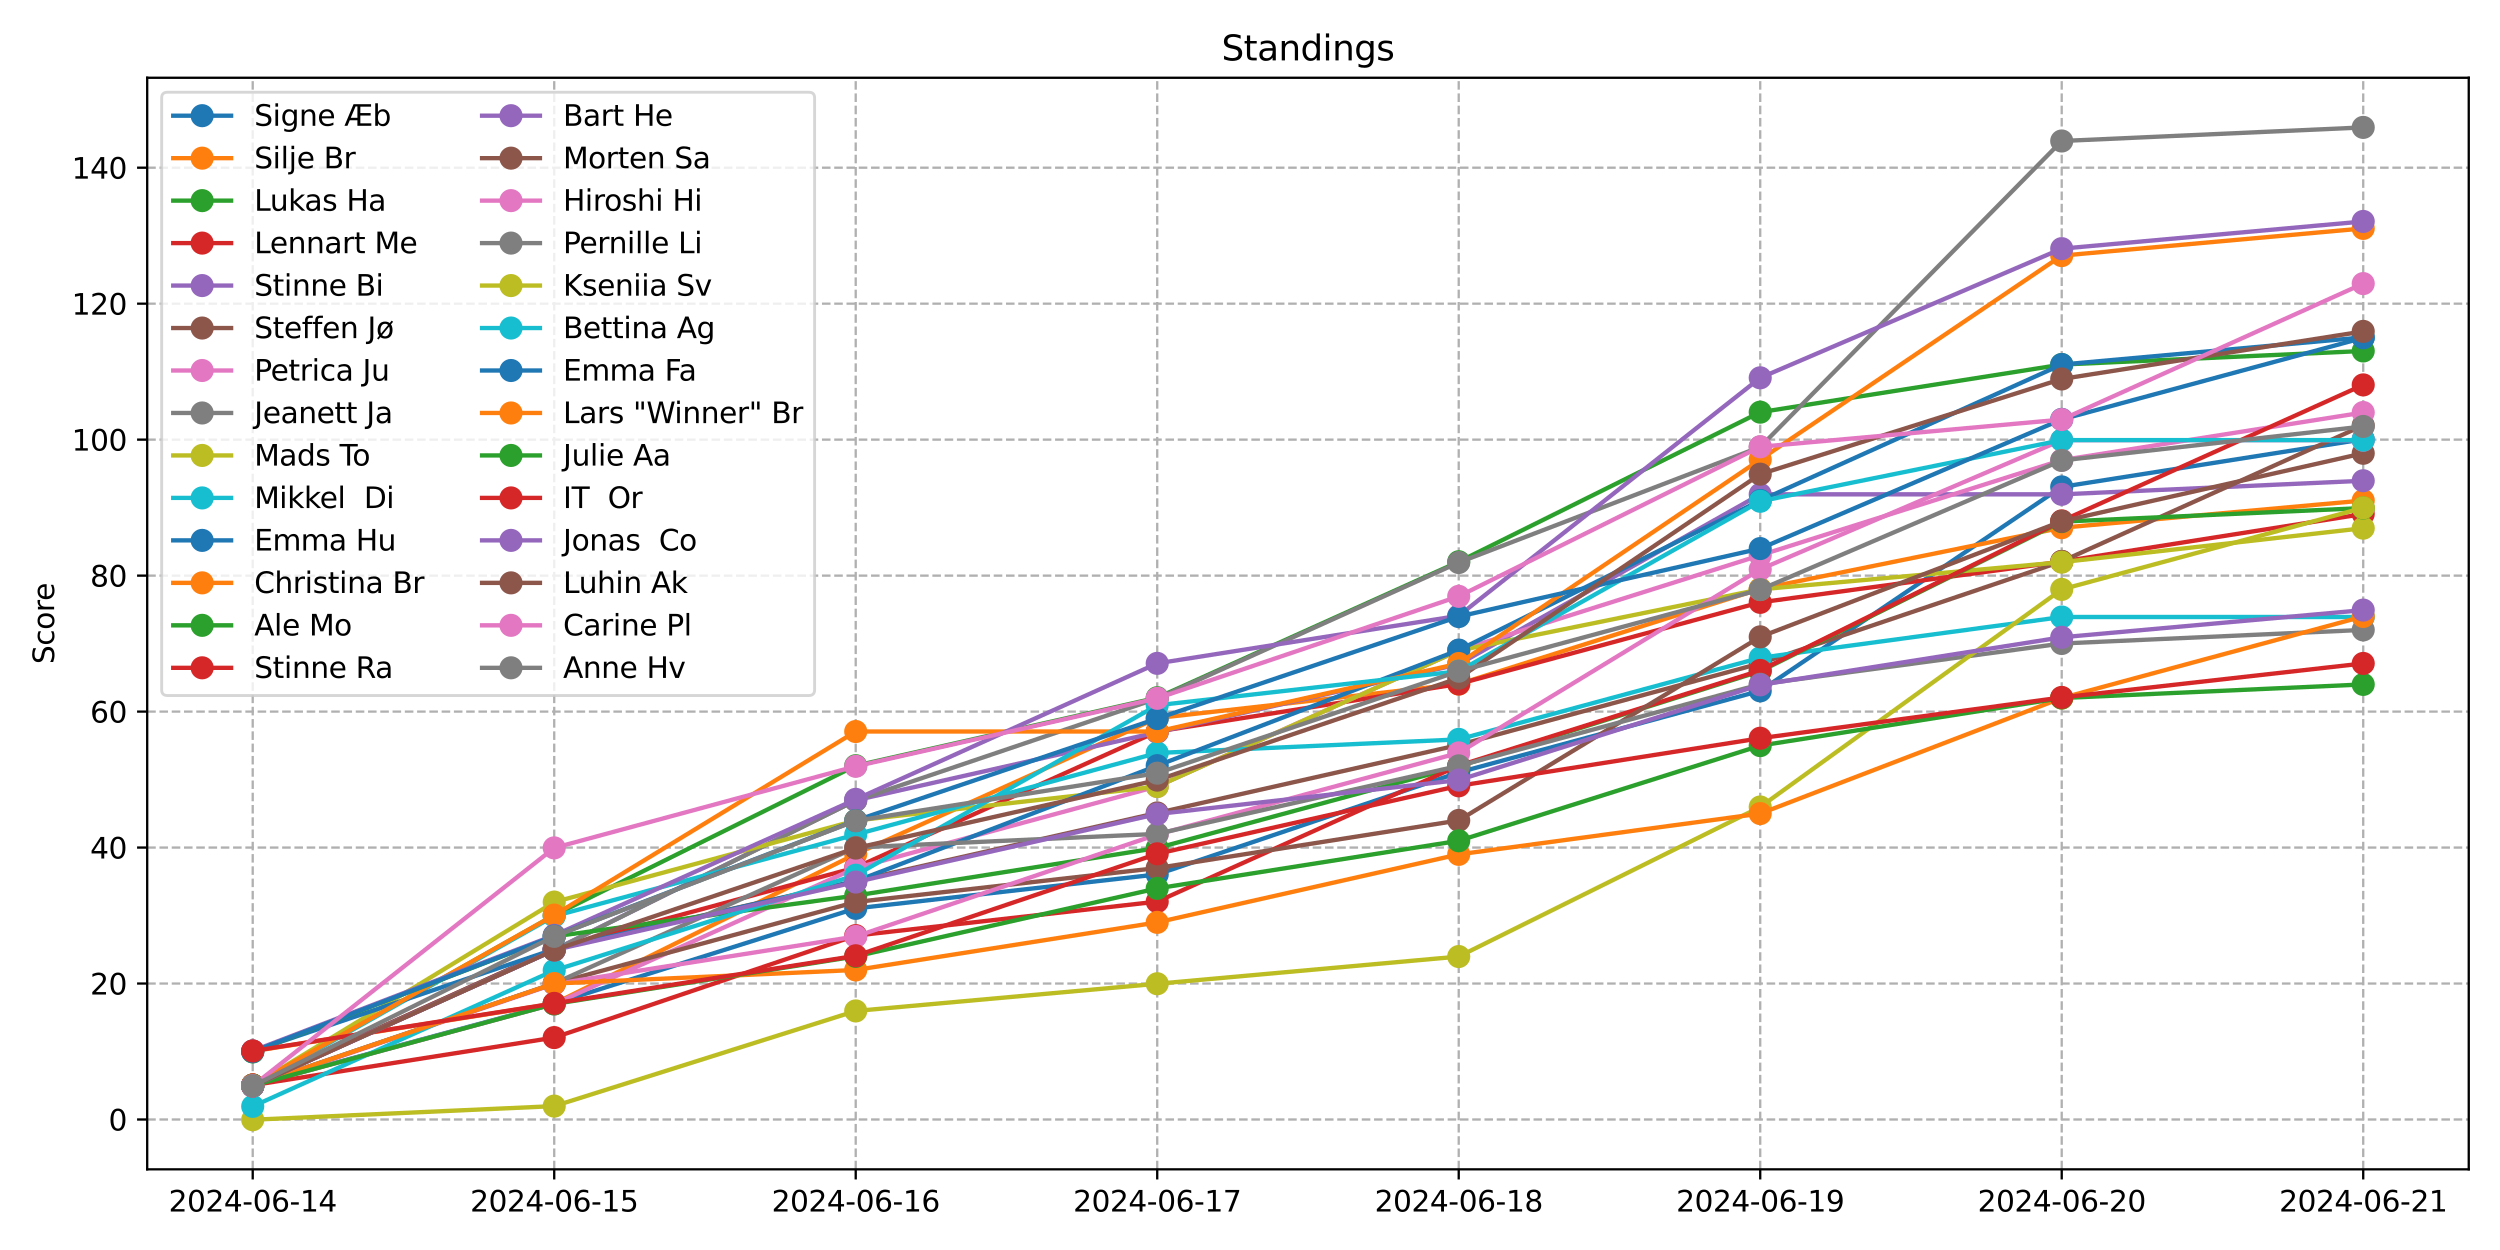 <?xml version="1.0" encoding="utf-8" standalone="no"?>
<!DOCTYPE svg PUBLIC "-//W3C//DTD SVG 1.1//EN"
  "http://www.w3.org/Graphics/SVG/1.1/DTD/svg11.dtd">
<svg xmlns:xlink="http://www.w3.org/1999/xlink" width="864pt" height="432pt" viewBox="0 0 864 432" xmlns="http://www.w3.org/2000/svg" version="1.1">
 <defs>
  <style type="text/css">*{stroke-linejoin: round; stroke-linecap: butt}</style>
 </defs>
 <g id="figure_1">
  <g id="patch_1">
   <path d="M 0 432 
L 864 432 
L 864 0 
L 0 0 
z
" style="fill: #ffffff"/>
  </g>
  <g id="axes_1">
   <g id="patch_2">
    <path d="M 50.87 404.12 
L 853.2 404.12 
L 853.2 26.88 
L 50.87 26.88 
z
" style="fill: #ffffff"/>
   </g>
   <g id="matplotlib.axis_1">
    <g id="xtick_1">
     <g id="line2d_1">
      <path d="M 87.34 404.12 
L 87.34 26.88 
" clip-path="url(#pf05e106b9a)" style="fill: none; stroke-dasharray: 2.96,1.28; stroke-dashoffset: 0; stroke: #b0b0b0; stroke-width: 0.8"/>
     </g>
     <g id="line2d_2">
      <defs>
       <path id="m86e9d3f283" d="M 0 0 
L 0 3.5 
" style="stroke: #000000; stroke-width: 0.8"/>
      </defs>
      <g>
       <use xlink:href="#m86e9d3f283" x="87.34" y="404.12" style="stroke: #000000; stroke-width: 0.8"/>
      </g>
     </g>
     <g id="text_1">
      <!-- 2024-06-14 -->
      <g transform="translate(58.282 418.718) scale(0.1 -0.1)">
       <defs>
        <path id="DejaVuSans-32" d="M 1228 531 
L 3431 531 
L 3431 0 
L 469 0 
L 469 531 
Q 828 903 1448 1529 
Q 2069 2156 2228 2338 
Q 2531 2678 2651 2914 
Q 2772 3150 2772 3378 
Q 2772 3750 2511 3984 
Q 2250 4219 1831 4219 
Q 1534 4219 1204 4116 
Q 875 4013 500 3803 
L 500 4441 
Q 881 4594 1212 4672 
Q 1544 4750 1819 4750 
Q 2544 4750 2975 4387 
Q 3406 4025 3406 3419 
Q 3406 3131 3298 2873 
Q 3191 2616 2906 2266 
Q 2828 2175 2409 1742 
Q 1991 1309 1228 531 
z
" transform="scale(0.016)"/>
        <path id="DejaVuSans-30" d="M 2034 4250 
Q 1547 4250 1301 3770 
Q 1056 3291 1056 2328 
Q 1056 1369 1301 889 
Q 1547 409 2034 409 
Q 2525 409 2770 889 
Q 3016 1369 3016 2328 
Q 3016 3291 2770 3770 
Q 2525 4250 2034 4250 
z
M 2034 4750 
Q 2819 4750 3233 4129 
Q 3647 3509 3647 2328 
Q 3647 1150 3233 529 
Q 2819 -91 2034 -91 
Q 1250 -91 836 529 
Q 422 1150 422 2328 
Q 422 3509 836 4129 
Q 1250 4750 2034 4750 
z
" transform="scale(0.016)"/>
        <path id="DejaVuSans-34" d="M 2419 4116 
L 825 1625 
L 2419 1625 
L 2419 4116 
z
M 2253 4666 
L 3047 4666 
L 3047 1625 
L 3713 1625 
L 3713 1100 
L 3047 1100 
L 3047 0 
L 2419 0 
L 2419 1100 
L 313 1100 
L 313 1709 
L 2253 4666 
z
" transform="scale(0.016)"/>
        <path id="DejaVuSans-2d" d="M 313 2009 
L 1997 2009 
L 1997 1497 
L 313 1497 
L 313 2009 
z
" transform="scale(0.016)"/>
        <path id="DejaVuSans-36" d="M 2113 2584 
Q 1688 2584 1439 2293 
Q 1191 2003 1191 1497 
Q 1191 994 1439 701 
Q 1688 409 2113 409 
Q 2538 409 2786 701 
Q 3034 994 3034 1497 
Q 3034 2003 2786 2293 
Q 2538 2584 2113 2584 
z
M 3366 4563 
L 3366 3988 
Q 3128 4100 2886 4159 
Q 2644 4219 2406 4219 
Q 1781 4219 1451 3797 
Q 1122 3375 1075 2522 
Q 1259 2794 1537 2939 
Q 1816 3084 2150 3084 
Q 2853 3084 3261 2657 
Q 3669 2231 3669 1497 
Q 3669 778 3244 343 
Q 2819 -91 2113 -91 
Q 1303 -91 875 529 
Q 447 1150 447 2328 
Q 447 3434 972 4092 
Q 1497 4750 2381 4750 
Q 2619 4750 2861 4703 
Q 3103 4656 3366 4563 
z
" transform="scale(0.016)"/>
        <path id="DejaVuSans-31" d="M 794 531 
L 1825 531 
L 1825 4091 
L 703 3866 
L 703 4441 
L 1819 4666 
L 2450 4666 
L 2450 531 
L 3481 531 
L 3481 0 
L 794 0 
L 794 531 
z
" transform="scale(0.016)"/>
       </defs>
       <use xlink:href="#DejaVuSans-32"/>
       <use xlink:href="#DejaVuSans-30" x="63.623"/>
       <use xlink:href="#DejaVuSans-32" x="127.246"/>
       <use xlink:href="#DejaVuSans-34" x="190.869"/>
       <use xlink:href="#DejaVuSans-2d" x="254.492"/>
       <use xlink:href="#DejaVuSans-30" x="290.576"/>
       <use xlink:href="#DejaVuSans-36" x="354.199"/>
       <use xlink:href="#DejaVuSans-2d" x="417.822"/>
       <use xlink:href="#DejaVuSans-31" x="453.906"/>
       <use xlink:href="#DejaVuSans-34" x="517.529"/>
      </g>
     </g>
    </g>
    <g id="xtick_2">
     <g id="line2d_3">
      <path d="M 191.538 404.12 
L 191.538 26.88 
" clip-path="url(#pf05e106b9a)" style="fill: none; stroke-dasharray: 2.96,1.28; stroke-dashoffset: 0; stroke: #b0b0b0; stroke-width: 0.8"/>
     </g>
     <g id="line2d_4">
      <g>
       <use xlink:href="#m86e9d3f283" x="191.538" y="404.12" style="stroke: #000000; stroke-width: 0.8"/>
      </g>
     </g>
     <g id="text_2">
      <!-- 2024-06-15 -->
      <g transform="translate(162.48 418.718) scale(0.1 -0.1)">
       <defs>
        <path id="DejaVuSans-35" d="M 691 4666 
L 3169 4666 
L 3169 4134 
L 1269 4134 
L 1269 2991 
Q 1406 3038 1543 3061 
Q 1681 3084 1819 3084 
Q 2600 3084 3056 2656 
Q 3513 2228 3513 1497 
Q 3513 744 3044 326 
Q 2575 -91 1722 -91 
Q 1428 -91 1123 -41 
Q 819 9 494 109 
L 494 744 
Q 775 591 1075 516 
Q 1375 441 1709 441 
Q 2250 441 2565 725 
Q 2881 1009 2881 1497 
Q 2881 1984 2565 2268 
Q 2250 2553 1709 2553 
Q 1456 2553 1204 2497 
Q 953 2441 691 2322 
L 691 4666 
z
" transform="scale(0.016)"/>
       </defs>
       <use xlink:href="#DejaVuSans-32"/>
       <use xlink:href="#DejaVuSans-30" x="63.623"/>
       <use xlink:href="#DejaVuSans-32" x="127.246"/>
       <use xlink:href="#DejaVuSans-34" x="190.869"/>
       <use xlink:href="#DejaVuSans-2d" x="254.492"/>
       <use xlink:href="#DejaVuSans-30" x="290.576"/>
       <use xlink:href="#DejaVuSans-36" x="354.199"/>
       <use xlink:href="#DejaVuSans-2d" x="417.822"/>
       <use xlink:href="#DejaVuSans-31" x="453.906"/>
       <use xlink:href="#DejaVuSans-35" x="517.529"/>
      </g>
     </g>
    </g>
    <g id="xtick_3">
     <g id="line2d_5">
      <path d="M 295.737 404.12 
L 295.737 26.88 
" clip-path="url(#pf05e106b9a)" style="fill: none; stroke-dasharray: 2.96,1.28; stroke-dashoffset: 0; stroke: #b0b0b0; stroke-width: 0.8"/>
     </g>
     <g id="line2d_6">
      <g>
       <use xlink:href="#m86e9d3f283" x="295.737" y="404.12" style="stroke: #000000; stroke-width: 0.8"/>
      </g>
     </g>
     <g id="text_3">
      <!-- 2024-06-16 -->
      <g transform="translate(266.679 418.718) scale(0.1 -0.1)">
       <use xlink:href="#DejaVuSans-32"/>
       <use xlink:href="#DejaVuSans-30" x="63.623"/>
       <use xlink:href="#DejaVuSans-32" x="127.246"/>
       <use xlink:href="#DejaVuSans-34" x="190.869"/>
       <use xlink:href="#DejaVuSans-2d" x="254.492"/>
       <use xlink:href="#DejaVuSans-30" x="290.576"/>
       <use xlink:href="#DejaVuSans-36" x="354.199"/>
       <use xlink:href="#DejaVuSans-2d" x="417.822"/>
       <use xlink:href="#DejaVuSans-31" x="453.906"/>
       <use xlink:href="#DejaVuSans-36" x="517.529"/>
      </g>
     </g>
    </g>
    <g id="xtick_4">
     <g id="line2d_7">
      <path d="M 399.936 404.12 
L 399.936 26.88 
" clip-path="url(#pf05e106b9a)" style="fill: none; stroke-dasharray: 2.96,1.28; stroke-dashoffset: 0; stroke: #b0b0b0; stroke-width: 0.8"/>
     </g>
     <g id="line2d_8">
      <g>
       <use xlink:href="#m86e9d3f283" x="399.936" y="404.12" style="stroke: #000000; stroke-width: 0.8"/>
      </g>
     </g>
     <g id="text_4">
      <!-- 2024-06-17 -->
      <g transform="translate(370.878 418.718) scale(0.1 -0.1)">
       <defs>
        <path id="DejaVuSans-37" d="M 525 4666 
L 3525 4666 
L 3525 4397 
L 1831 0 
L 1172 0 
L 2766 4134 
L 525 4134 
L 525 4666 
z
" transform="scale(0.016)"/>
       </defs>
       <use xlink:href="#DejaVuSans-32"/>
       <use xlink:href="#DejaVuSans-30" x="63.623"/>
       <use xlink:href="#DejaVuSans-32" x="127.246"/>
       <use xlink:href="#DejaVuSans-34" x="190.869"/>
       <use xlink:href="#DejaVuSans-2d" x="254.492"/>
       <use xlink:href="#DejaVuSans-30" x="290.576"/>
       <use xlink:href="#DejaVuSans-36" x="354.199"/>
       <use xlink:href="#DejaVuSans-2d" x="417.822"/>
       <use xlink:href="#DejaVuSans-31" x="453.906"/>
       <use xlink:href="#DejaVuSans-37" x="517.529"/>
      </g>
     </g>
    </g>
    <g id="xtick_5">
     <g id="line2d_9">
      <path d="M 504.134 404.12 
L 504.134 26.88 
" clip-path="url(#pf05e106b9a)" style="fill: none; stroke-dasharray: 2.96,1.28; stroke-dashoffset: 0; stroke: #b0b0b0; stroke-width: 0.8"/>
     </g>
     <g id="line2d_10">
      <g>
       <use xlink:href="#m86e9d3f283" x="504.134" y="404.12" style="stroke: #000000; stroke-width: 0.8"/>
      </g>
     </g>
     <g id="text_5">
      <!-- 2024-06-18 -->
      <g transform="translate(475.077 418.718) scale(0.1 -0.1)">
       <defs>
        <path id="DejaVuSans-38" d="M 2034 2216 
Q 1584 2216 1326 1975 
Q 1069 1734 1069 1313 
Q 1069 891 1326 650 
Q 1584 409 2034 409 
Q 2484 409 2743 651 
Q 3003 894 3003 1313 
Q 3003 1734 2745 1975 
Q 2488 2216 2034 2216 
z
M 1403 2484 
Q 997 2584 770 2862 
Q 544 3141 544 3541 
Q 544 4100 942 4425 
Q 1341 4750 2034 4750 
Q 2731 4750 3128 4425 
Q 3525 4100 3525 3541 
Q 3525 3141 3298 2862 
Q 3072 2584 2669 2484 
Q 3125 2378 3379 2068 
Q 3634 1759 3634 1313 
Q 3634 634 3220 271 
Q 2806 -91 2034 -91 
Q 1263 -91 848 271 
Q 434 634 434 1313 
Q 434 1759 690 2068 
Q 947 2378 1403 2484 
z
M 1172 3481 
Q 1172 3119 1398 2916 
Q 1625 2713 2034 2713 
Q 2441 2713 2670 2916 
Q 2900 3119 2900 3481 
Q 2900 3844 2670 4047 
Q 2441 4250 2034 4250 
Q 1625 4250 1398 4047 
Q 1172 3844 1172 3481 
z
" transform="scale(0.016)"/>
       </defs>
       <use xlink:href="#DejaVuSans-32"/>
       <use xlink:href="#DejaVuSans-30" x="63.623"/>
       <use xlink:href="#DejaVuSans-32" x="127.246"/>
       <use xlink:href="#DejaVuSans-34" x="190.869"/>
       <use xlink:href="#DejaVuSans-2d" x="254.492"/>
       <use xlink:href="#DejaVuSans-30" x="290.576"/>
       <use xlink:href="#DejaVuSans-36" x="354.199"/>
       <use xlink:href="#DejaVuSans-2d" x="417.822"/>
       <use xlink:href="#DejaVuSans-31" x="453.906"/>
       <use xlink:href="#DejaVuSans-38" x="517.529"/>
      </g>
     </g>
    </g>
    <g id="xtick_6">
     <g id="line2d_11">
      <path d="M 608.333 404.12 
L 608.333 26.88 
" clip-path="url(#pf05e106b9a)" style="fill: none; stroke-dasharray: 2.96,1.28; stroke-dashoffset: 0; stroke: #b0b0b0; stroke-width: 0.8"/>
     </g>
     <g id="line2d_12">
      <g>
       <use xlink:href="#m86e9d3f283" x="608.333" y="404.12" style="stroke: #000000; stroke-width: 0.8"/>
      </g>
     </g>
     <g id="text_6">
      <!-- 2024-06-19 -->
      <g transform="translate(579.275 418.718) scale(0.1 -0.1)">
       <defs>
        <path id="DejaVuSans-39" d="M 703 97 
L 703 672 
Q 941 559 1184 500 
Q 1428 441 1663 441 
Q 2288 441 2617 861 
Q 2947 1281 2994 2138 
Q 2813 1869 2534 1725 
Q 2256 1581 1919 1581 
Q 1219 1581 811 2004 
Q 403 2428 403 3163 
Q 403 3881 828 4315 
Q 1253 4750 1959 4750 
Q 2769 4750 3195 4129 
Q 3622 3509 3622 2328 
Q 3622 1225 3098 567 
Q 2575 -91 1691 -91 
Q 1453 -91 1209 -44 
Q 966 3 703 97 
z
M 1959 2075 
Q 2384 2075 2632 2365 
Q 2881 2656 2881 3163 
Q 2881 3666 2632 3958 
Q 2384 4250 1959 4250 
Q 1534 4250 1286 3958 
Q 1038 3666 1038 3163 
Q 1038 2656 1286 2365 
Q 1534 2075 1959 2075 
z
" transform="scale(0.016)"/>
       </defs>
       <use xlink:href="#DejaVuSans-32"/>
       <use xlink:href="#DejaVuSans-30" x="63.623"/>
       <use xlink:href="#DejaVuSans-32" x="127.246"/>
       <use xlink:href="#DejaVuSans-34" x="190.869"/>
       <use xlink:href="#DejaVuSans-2d" x="254.492"/>
       <use xlink:href="#DejaVuSans-30" x="290.576"/>
       <use xlink:href="#DejaVuSans-36" x="354.199"/>
       <use xlink:href="#DejaVuSans-2d" x="417.822"/>
       <use xlink:href="#DejaVuSans-31" x="453.906"/>
       <use xlink:href="#DejaVuSans-39" x="517.529"/>
      </g>
     </g>
    </g>
    <g id="xtick_7">
     <g id="line2d_13">
      <path d="M 712.532 404.12 
L 712.532 26.88 
" clip-path="url(#pf05e106b9a)" style="fill: none; stroke-dasharray: 2.96,1.28; stroke-dashoffset: 0; stroke: #b0b0b0; stroke-width: 0.8"/>
     </g>
     <g id="line2d_14">
      <g>
       <use xlink:href="#m86e9d3f283" x="712.532" y="404.12" style="stroke: #000000; stroke-width: 0.8"/>
      </g>
     </g>
     <g id="text_7">
      <!-- 2024-06-20 -->
      <g transform="translate(683.474 418.718) scale(0.1 -0.1)">
       <use xlink:href="#DejaVuSans-32"/>
       <use xlink:href="#DejaVuSans-30" x="63.623"/>
       <use xlink:href="#DejaVuSans-32" x="127.246"/>
       <use xlink:href="#DejaVuSans-34" x="190.869"/>
       <use xlink:href="#DejaVuSans-2d" x="254.492"/>
       <use xlink:href="#DejaVuSans-30" x="290.576"/>
       <use xlink:href="#DejaVuSans-36" x="354.199"/>
       <use xlink:href="#DejaVuSans-2d" x="417.822"/>
       <use xlink:href="#DejaVuSans-32" x="453.906"/>
       <use xlink:href="#DejaVuSans-30" x="517.529"/>
      </g>
     </g>
    </g>
    <g id="xtick_8">
     <g id="line2d_15">
      <path d="M 816.73 404.12 
L 816.73 26.88 
" clip-path="url(#pf05e106b9a)" style="fill: none; stroke-dasharray: 2.96,1.28; stroke-dashoffset: 0; stroke: #b0b0b0; stroke-width: 0.8"/>
     </g>
     <g id="line2d_16">
      <g>
       <use xlink:href="#m86e9d3f283" x="816.73" y="404.12" style="stroke: #000000; stroke-width: 0.8"/>
      </g>
     </g>
     <g id="text_8">
      <!-- 2024-06-21 -->
      <g transform="translate(787.673 418.718) scale(0.1 -0.1)">
       <use xlink:href="#DejaVuSans-32"/>
       <use xlink:href="#DejaVuSans-30" x="63.623"/>
       <use xlink:href="#DejaVuSans-32" x="127.246"/>
       <use xlink:href="#DejaVuSans-34" x="190.869"/>
       <use xlink:href="#DejaVuSans-2d" x="254.492"/>
       <use xlink:href="#DejaVuSans-30" x="290.576"/>
       <use xlink:href="#DejaVuSans-36" x="354.199"/>
       <use xlink:href="#DejaVuSans-2d" x="417.822"/>
       <use xlink:href="#DejaVuSans-32" x="453.906"/>
       <use xlink:href="#DejaVuSans-31" x="517.529"/>
      </g>
     </g>
    </g>
   </g>
   <g id="matplotlib.axis_2">
    <g id="ytick_1">
     <g id="line2d_17">
      <path d="M 50.87 386.904 
L 853.2 386.904 
" clip-path="url(#pf05e106b9a)" style="fill: none; stroke-dasharray: 2.96,1.28; stroke-dashoffset: 0; stroke: #b0b0b0; stroke-width: 0.8"/>
     </g>
     <g id="line2d_18">
      <defs>
       <path id="m004d9569cd" d="M 0 0 
L -3.5 0 
" style="stroke: #000000; stroke-width: 0.8"/>
      </defs>
      <g>
       <use xlink:href="#m004d9569cd" x="50.87" y="386.904" style="stroke: #000000; stroke-width: 0.8"/>
      </g>
     </g>
     <g id="text_9">
      <!-- 0 -->
      <g transform="translate(37.508 390.703) scale(0.1 -0.1)">
       <use xlink:href="#DejaVuSans-30"/>
      </g>
     </g>
    </g>
    <g id="ytick_2">
     <g id="line2d_19">
      <path d="M 50.87 339.911 
L 853.2 339.911 
" clip-path="url(#pf05e106b9a)" style="fill: none; stroke-dasharray: 2.96,1.28; stroke-dashoffset: 0; stroke: #b0b0b0; stroke-width: 0.8"/>
     </g>
     <g id="line2d_20">
      <g>
       <use xlink:href="#m004d9569cd" x="50.87" y="339.911" style="stroke: #000000; stroke-width: 0.8"/>
      </g>
     </g>
     <g id="text_10">
      <!-- 20 -->
      <g transform="translate(31.145 343.71) scale(0.1 -0.1)">
       <use xlink:href="#DejaVuSans-32"/>
       <use xlink:href="#DejaVuSans-30" x="63.623"/>
      </g>
     </g>
    </g>
    <g id="ytick_3">
     <g id="line2d_21">
      <path d="M 50.87 292.918 
L 853.2 292.918 
" clip-path="url(#pf05e106b9a)" style="fill: none; stroke-dasharray: 2.96,1.28; stroke-dashoffset: 0; stroke: #b0b0b0; stroke-width: 0.8"/>
     </g>
     <g id="line2d_22">
      <g>
       <use xlink:href="#m004d9569cd" x="50.87" y="292.918" style="stroke: #000000; stroke-width: 0.8"/>
      </g>
     </g>
     <g id="text_11">
      <!-- 40 -->
      <g transform="translate(31.145 296.717) scale(0.1 -0.1)">
       <use xlink:href="#DejaVuSans-34"/>
       <use xlink:href="#DejaVuSans-30" x="63.623"/>
      </g>
     </g>
    </g>
    <g id="ytick_4">
     <g id="line2d_23">
      <path d="M 50.87 245.925 
L 853.2 245.925 
" clip-path="url(#pf05e106b9a)" style="fill: none; stroke-dasharray: 2.96,1.28; stroke-dashoffset: 0; stroke: #b0b0b0; stroke-width: 0.8"/>
     </g>
     <g id="line2d_24">
      <g>
       <use xlink:href="#m004d9569cd" x="50.87" y="245.925" style="stroke: #000000; stroke-width: 0.8"/>
      </g>
     </g>
     <g id="text_12">
      <!-- 60 -->
      <g transform="translate(31.145 249.724) scale(0.1 -0.1)">
       <use xlink:href="#DejaVuSans-36"/>
       <use xlink:href="#DejaVuSans-30" x="63.623"/>
      </g>
     </g>
    </g>
    <g id="ytick_5">
     <g id="line2d_25">
      <path d="M 50.87 198.932 
L 853.2 198.932 
" clip-path="url(#pf05e106b9a)" style="fill: none; stroke-dasharray: 2.96,1.28; stroke-dashoffset: 0; stroke: #b0b0b0; stroke-width: 0.8"/>
     </g>
     <g id="line2d_26">
      <g>
       <use xlink:href="#m004d9569cd" x="50.87" y="198.932" style="stroke: #000000; stroke-width: 0.8"/>
      </g>
     </g>
     <g id="text_13">
      <!-- 80 -->
      <g transform="translate(31.145 202.732) scale(0.1 -0.1)">
       <use xlink:href="#DejaVuSans-38"/>
       <use xlink:href="#DejaVuSans-30" x="63.623"/>
      </g>
     </g>
    </g>
    <g id="ytick_6">
     <g id="line2d_27">
      <path d="M 50.87 151.94 
L 853.2 151.94 
" clip-path="url(#pf05e106b9a)" style="fill: none; stroke-dasharray: 2.96,1.28; stroke-dashoffset: 0; stroke: #b0b0b0; stroke-width: 0.8"/>
     </g>
     <g id="line2d_28">
      <g>
       <use xlink:href="#m004d9569cd" x="50.87" y="151.94" style="stroke: #000000; stroke-width: 0.8"/>
      </g>
     </g>
     <g id="text_14">
      <!-- 100 -->
      <g transform="translate(24.782 155.739) scale(0.1 -0.1)">
       <use xlink:href="#DejaVuSans-31"/>
       <use xlink:href="#DejaVuSans-30" x="63.623"/>
       <use xlink:href="#DejaVuSans-30" x="127.246"/>
      </g>
     </g>
    </g>
    <g id="ytick_7">
     <g id="line2d_29">
      <path d="M 50.87 104.947 
L 853.2 104.947 
" clip-path="url(#pf05e106b9a)" style="fill: none; stroke-dasharray: 2.96,1.28; stroke-dashoffset: 0; stroke: #b0b0b0; stroke-width: 0.8"/>
     </g>
     <g id="line2d_30">
      <g>
       <use xlink:href="#m004d9569cd" x="50.87" y="104.947" style="stroke: #000000; stroke-width: 0.8"/>
      </g>
     </g>
     <g id="text_15">
      <!-- 120 -->
      <g transform="translate(24.782 108.746) scale(0.1 -0.1)">
       <use xlink:href="#DejaVuSans-31"/>
       <use xlink:href="#DejaVuSans-32" x="63.623"/>
       <use xlink:href="#DejaVuSans-30" x="127.246"/>
      </g>
     </g>
    </g>
    <g id="ytick_8">
     <g id="line2d_31">
      <path d="M 50.87 57.954 
L 853.2 57.954 
" clip-path="url(#pf05e106b9a)" style="fill: none; stroke-dasharray: 2.96,1.28; stroke-dashoffset: 0; stroke: #b0b0b0; stroke-width: 0.8"/>
     </g>
     <g id="line2d_32">
      <g>
       <use xlink:href="#m004d9569cd" x="50.87" y="57.954" style="stroke: #000000; stroke-width: 0.8"/>
      </g>
     </g>
     <g id="text_16">
      <!-- 140 -->
      <g transform="translate(24.782 61.753) scale(0.1 -0.1)">
       <use xlink:href="#DejaVuSans-31"/>
       <use xlink:href="#DejaVuSans-34" x="63.623"/>
       <use xlink:href="#DejaVuSans-30" x="127.246"/>
      </g>
     </g>
    </g>
    <g id="text_17">
     <!-- Score -->
     <g transform="translate(18.703 229.502) rotate(-90) scale(0.1 -0.1)">
      <defs>
       <path id="DejaVuSans-53" d="M 3425 4513 
L 3425 3897 
Q 3066 4069 2747 4153 
Q 2428 4238 2131 4238 
Q 1616 4238 1336 4038 
Q 1056 3838 1056 3469 
Q 1056 3159 1242 3001 
Q 1428 2844 1947 2747 
L 2328 2669 
Q 3034 2534 3370 2195 
Q 3706 1856 3706 1288 
Q 3706 609 3251 259 
Q 2797 -91 1919 -91 
Q 1588 -91 1214 -16 
Q 841 59 441 206 
L 441 856 
Q 825 641 1194 531 
Q 1563 422 1919 422 
Q 2459 422 2753 634 
Q 3047 847 3047 1241 
Q 3047 1584 2836 1778 
Q 2625 1972 2144 2069 
L 1759 2144 
Q 1053 2284 737 2584 
Q 422 2884 422 3419 
Q 422 4038 858 4394 
Q 1294 4750 2059 4750 
Q 2388 4750 2728 4690 
Q 3069 4631 3425 4513 
z
" transform="scale(0.016)"/>
       <path id="DejaVuSans-63" d="M 3122 3366 
L 3122 2828 
Q 2878 2963 2633 3030 
Q 2388 3097 2138 3097 
Q 1578 3097 1268 2742 
Q 959 2388 959 1747 
Q 959 1106 1268 751 
Q 1578 397 2138 397 
Q 2388 397 2633 464 
Q 2878 531 3122 666 
L 3122 134 
Q 2881 22 2623 -34 
Q 2366 -91 2075 -91 
Q 1284 -91 818 406 
Q 353 903 353 1747 
Q 353 2603 823 3093 
Q 1294 3584 2113 3584 
Q 2378 3584 2631 3529 
Q 2884 3475 3122 3366 
z
" transform="scale(0.016)"/>
       <path id="DejaVuSans-6f" d="M 1959 3097 
Q 1497 3097 1228 2736 
Q 959 2375 959 1747 
Q 959 1119 1226 758 
Q 1494 397 1959 397 
Q 2419 397 2687 759 
Q 2956 1122 2956 1747 
Q 2956 2369 2687 2733 
Q 2419 3097 1959 3097 
z
M 1959 3584 
Q 2709 3584 3137 3096 
Q 3566 2609 3566 1747 
Q 3566 888 3137 398 
Q 2709 -91 1959 -91 
Q 1206 -91 779 398 
Q 353 888 353 1747 
Q 353 2609 779 3096 
Q 1206 3584 1959 3584 
z
" transform="scale(0.016)"/>
       <path id="DejaVuSans-72" d="M 2631 2963 
Q 2534 3019 2420 3045 
Q 2306 3072 2169 3072 
Q 1681 3072 1420 2755 
Q 1159 2438 1159 1844 
L 1159 0 
L 581 0 
L 581 3500 
L 1159 3500 
L 1159 2956 
Q 1341 3275 1631 3429 
Q 1922 3584 2338 3584 
Q 2397 3584 2469 3576 
Q 2541 3569 2628 3553 
L 2631 2963 
z
" transform="scale(0.016)"/>
       <path id="DejaVuSans-65" d="M 3597 1894 
L 3597 1613 
L 953 1613 
Q 991 1019 1311 708 
Q 1631 397 2203 397 
Q 2534 397 2845 478 
Q 3156 559 3463 722 
L 3463 178 
Q 3153 47 2828 -22 
Q 2503 -91 2169 -91 
Q 1331 -91 842 396 
Q 353 884 353 1716 
Q 353 2575 817 3079 
Q 1281 3584 2069 3584 
Q 2775 3584 3186 3129 
Q 3597 2675 3597 1894 
z
M 3022 2063 
Q 3016 2534 2758 2815 
Q 2500 3097 2075 3097 
Q 1594 3097 1305 2825 
Q 1016 2553 972 2059 
L 3022 2063 
z
" transform="scale(0.016)"/>
      </defs>
      <use xlink:href="#DejaVuSans-53"/>
      <use xlink:href="#DejaVuSans-63" x="63.477"/>
      <use xlink:href="#DejaVuSans-6f" x="118.457"/>
      <use xlink:href="#DejaVuSans-72" x="179.639"/>
      <use xlink:href="#DejaVuSans-65" x="218.502"/>
     </g>
    </g>
   </g>
   <g id="line2d_33">
    <path d="M 87.34 375.032 
L 191.538 346.837 
L 295.737 313.942 
L 399.936 302.194 
L 504.134 266.949 
L 608.333 238.753 
L 712.532 168.264 
L 816.73 151.816 
" clip-path="url(#pf05e106b9a)" style="fill: none; stroke: #1f77b4; stroke-width: 1.5; stroke-linecap: square"/>
    <defs>
     <path id="me43298eb91" d="M 0 3.5 
C 0.928 3.5 1.819 3.131 2.475 2.475 
C 3.131 1.819 3.5 0.928 3.5 0 
C 3.5 -0.928 3.131 -1.819 2.475 -2.475 
C 1.819 -3.131 0.928 -3.5 0 -3.5 
C -0.928 -3.5 -1.819 -3.131 -2.475 -2.475 
C -3.131 -1.819 -3.5 -0.928 -3.5 0 
C -3.5 0.928 -3.131 1.819 -2.475 2.475 
C -1.819 3.131 -0.928 3.5 0 3.5 
z
" style="stroke: #1f77b4"/>
    </defs>
    <g clip-path="url(#pf05e106b9a)">
     <use xlink:href="#me43298eb91" x="87.34" y="375.032" style="fill: #1f77b4; stroke: #1f77b4"/>
     <use xlink:href="#me43298eb91" x="191.538" y="346.837" style="fill: #1f77b4; stroke: #1f77b4"/>
     <use xlink:href="#me43298eb91" x="295.737" y="313.942" style="fill: #1f77b4; stroke: #1f77b4"/>
     <use xlink:href="#me43298eb91" x="399.936" y="302.194" style="fill: #1f77b4; stroke: #1f77b4"/>
     <use xlink:href="#me43298eb91" x="504.134" y="266.949" style="fill: #1f77b4; stroke: #1f77b4"/>
     <use xlink:href="#me43298eb91" x="608.333" y="238.753" style="fill: #1f77b4; stroke: #1f77b4"/>
     <use xlink:href="#me43298eb91" x="712.532" y="168.264" style="fill: #1f77b4; stroke: #1f77b4"/>
     <use xlink:href="#me43298eb91" x="816.73" y="151.816" style="fill: #1f77b4; stroke: #1f77b4"/>
    </g>
   </g>
   <g id="line2d_34">
    <path d="M 87.34 363.293 
L 191.538 346.846 
L 295.737 295.154 
L 399.936 248.161 
L 504.134 236.412 
L 608.333 203.517 
L 712.532 182.371 
L 816.73 172.972 
" clip-path="url(#pf05e106b9a)" style="fill: none; stroke: #ff7f0e; stroke-width: 1.5; stroke-linecap: square"/>
    <defs>
     <path id="mbdced847ee" d="M 0 3.5 
C 0.928 3.5 1.819 3.131 2.475 2.475 
C 3.131 1.819 3.5 0.928 3.5 0 
C 3.5 -0.928 3.131 -1.819 2.475 -2.475 
C 1.819 -3.131 0.928 -3.5 0 -3.5 
C -0.928 -3.5 -1.819 -3.131 -2.475 -2.475 
C -3.131 -1.819 -3.5 -0.928 -3.5 0 
C -3.5 0.928 -3.131 1.819 -2.475 2.475 
C -1.819 3.131 -0.928 3.5 0 3.5 
z
" style="stroke: #ff7f0e"/>
    </defs>
    <g clip-path="url(#pf05e106b9a)">
     <use xlink:href="#mbdced847ee" x="87.34" y="363.293" style="fill: #ff7f0e; stroke: #ff7f0e"/>
     <use xlink:href="#mbdced847ee" x="191.538" y="346.846" style="fill: #ff7f0e; stroke: #ff7f0e"/>
     <use xlink:href="#mbdced847ee" x="295.737" y="295.154" style="fill: #ff7f0e; stroke: #ff7f0e"/>
     <use xlink:href="#mbdced847ee" x="399.936" y="248.161" style="fill: #ff7f0e; stroke: #ff7f0e"/>
     <use xlink:href="#mbdced847ee" x="504.134" y="236.412" style="fill: #ff7f0e; stroke: #ff7f0e"/>
     <use xlink:href="#mbdced847ee" x="608.333" y="203.517" style="fill: #ff7f0e; stroke: #ff7f0e"/>
     <use xlink:href="#mbdced847ee" x="712.532" y="182.371" style="fill: #ff7f0e; stroke: #ff7f0e"/>
     <use xlink:href="#mbdced847ee" x="816.73" y="172.972" style="fill: #ff7f0e; stroke: #ff7f0e"/>
    </g>
   </g>
   <g id="line2d_35">
    <path d="M 87.34 375.055 
L 191.538 316.314 
L 295.737 264.622 
L 399.936 241.126 
L 504.134 194.133 
L 608.333 142.441 
L 712.532 125.993 
L 816.73 121.294 
" clip-path="url(#pf05e106b9a)" style="fill: none; stroke: #2ca02c; stroke-width: 1.5; stroke-linecap: square"/>
    <defs>
     <path id="m35243e010a" d="M 0 3.5 
C 0.928 3.5 1.819 3.131 2.475 2.475 
C 3.131 1.819 3.5 0.928 3.5 0 
C 3.5 -0.928 3.131 -1.819 2.475 -2.475 
C 1.819 -3.131 0.928 -3.5 0 -3.5 
C -0.928 -3.5 -1.819 -3.131 -2.475 -2.475 
C -3.131 -1.819 -3.5 -0.928 -3.5 0 
C -3.5 0.928 -3.131 1.819 -2.475 2.475 
C -1.819 3.131 -0.928 3.5 0 3.5 
z
" style="stroke: #2ca02c"/>
    </defs>
    <g clip-path="url(#pf05e106b9a)">
     <use xlink:href="#m35243e010a" x="87.34" y="375.055" style="fill: #2ca02c; stroke: #2ca02c"/>
     <use xlink:href="#m35243e010a" x="191.538" y="316.314" style="fill: #2ca02c; stroke: #2ca02c"/>
     <use xlink:href="#m35243e010a" x="295.737" y="264.622" style="fill: #2ca02c; stroke: #2ca02c"/>
     <use xlink:href="#m35243e010a" x="399.936" y="241.126" style="fill: #2ca02c; stroke: #2ca02c"/>
     <use xlink:href="#m35243e010a" x="504.134" y="194.133" style="fill: #2ca02c; stroke: #2ca02c"/>
     <use xlink:href="#m35243e010a" x="608.333" y="142.441" style="fill: #2ca02c; stroke: #2ca02c"/>
     <use xlink:href="#m35243e010a" x="712.532" y="125.993" style="fill: #2ca02c; stroke: #2ca02c"/>
     <use xlink:href="#m35243e010a" x="816.73" y="121.294" style="fill: #2ca02c; stroke: #2ca02c"/>
    </g>
   </g>
   <g id="line2d_36">
    <path d="M 87.34 374.999 
L 191.538 328.006 
L 295.737 299.81 
L 399.936 252.817 
L 504.134 236.37 
L 608.333 208.174 
L 712.532 194.076 
L 816.73 177.629 
" clip-path="url(#pf05e106b9a)" style="fill: none; stroke: #d62728; stroke-width: 1.5; stroke-linecap: square"/>
    <defs>
     <path id="m78774bd26a" d="M 0 3.5 
C 0.928 3.5 1.819 3.131 2.475 2.475 
C 3.131 1.819 3.5 0.928 3.5 0 
C 3.5 -0.928 3.131 -1.819 2.475 -2.475 
C 1.819 -3.131 0.928 -3.5 0 -3.5 
C -0.928 -3.5 -1.819 -3.131 -2.475 -2.475 
C -3.131 -1.819 -3.5 -0.928 -3.5 0 
C -3.5 0.928 -3.131 1.819 -2.475 2.475 
C -1.819 3.131 -0.928 3.5 0 3.5 
z
" style="stroke: #d62728"/>
    </defs>
    <g clip-path="url(#pf05e106b9a)">
     <use xlink:href="#m78774bd26a" x="87.34" y="374.999" style="fill: #d62728; stroke: #d62728"/>
     <use xlink:href="#m78774bd26a" x="191.538" y="328.006" style="fill: #d62728; stroke: #d62728"/>
     <use xlink:href="#m78774bd26a" x="295.737" y="299.81" style="fill: #d62728; stroke: #d62728"/>
     <use xlink:href="#m78774bd26a" x="399.936" y="252.817" style="fill: #d62728; stroke: #d62728"/>
     <use xlink:href="#m78774bd26a" x="504.134" y="236.37" style="fill: #d62728; stroke: #d62728"/>
     <use xlink:href="#m78774bd26a" x="608.333" y="208.174" style="fill: #d62728; stroke: #d62728"/>
     <use xlink:href="#m78774bd26a" x="712.532" y="194.076" style="fill: #d62728; stroke: #d62728"/>
     <use xlink:href="#m78774bd26a" x="816.73" y="177.629" style="fill: #d62728; stroke: #d62728"/>
    </g>
   </g>
   <g id="line2d_37">
    <path d="M 87.34 375.261 
L 191.538 328.268 
L 295.737 276.576 
L 399.936 253.079 
L 504.134 229.583 
L 608.333 170.842 
L 712.532 170.842 
L 816.73 166.142 
" clip-path="url(#pf05e106b9a)" style="fill: none; stroke: #9467bd; stroke-width: 1.5; stroke-linecap: square"/>
    <defs>
     <path id="mf392982d77" d="M 0 3.5 
C 0.928 3.5 1.819 3.131 2.475 2.475 
C 3.131 1.819 3.5 0.928 3.5 0 
C 3.5 -0.928 3.131 -1.819 2.475 -2.475 
C 1.819 -3.131 0.928 -3.5 0 -3.5 
C -0.928 -3.5 -1.819 -3.131 -2.475 -2.475 
C -3.131 -1.819 -3.5 -0.928 -3.5 0 
C -3.5 0.928 -3.131 1.819 -2.475 2.475 
C -1.819 3.131 -0.928 3.5 0 3.5 
z
" style="stroke: #9467bd"/>
    </defs>
    <g clip-path="url(#pf05e106b9a)">
     <use xlink:href="#mf392982d77" x="87.34" y="375.261" style="fill: #9467bd; stroke: #9467bd"/>
     <use xlink:href="#mf392982d77" x="191.538" y="328.268" style="fill: #9467bd; stroke: #9467bd"/>
     <use xlink:href="#mf392982d77" x="295.737" y="276.576" style="fill: #9467bd; stroke: #9467bd"/>
     <use xlink:href="#mf392982d77" x="399.936" y="253.079" style="fill: #9467bd; stroke: #9467bd"/>
     <use xlink:href="#mf392982d77" x="504.134" y="229.583" style="fill: #9467bd; stroke: #9467bd"/>
     <use xlink:href="#mf392982d77" x="608.333" y="170.842" style="fill: #9467bd; stroke: #9467bd"/>
     <use xlink:href="#mf392982d77" x="712.532" y="170.842" style="fill: #9467bd; stroke: #9467bd"/>
     <use xlink:href="#mf392982d77" x="816.73" y="166.142" style="fill: #9467bd; stroke: #9467bd"/>
    </g>
   </g>
   <g id="line2d_38">
    <path d="M 87.34 374.941 
L 191.538 327.948 
L 295.737 304.452 
L 399.936 280.955 
L 504.134 257.459 
L 608.333 229.263 
L 712.532 194.018 
L 816.73 147.025 
" clip-path="url(#pf05e106b9a)" style="fill: none; stroke: #8c564b; stroke-width: 1.5; stroke-linecap: square"/>
    <defs>
     <path id="md5cf6b5673" d="M 0 3.5 
C 0.928 3.5 1.819 3.131 2.475 2.475 
C 3.131 1.819 3.5 0.928 3.5 0 
C 3.5 -0.928 3.131 -1.819 2.475 -2.475 
C 1.819 -3.131 0.928 -3.5 0 -3.5 
C -0.928 -3.5 -1.819 -3.131 -2.475 -2.475 
C -3.131 -1.819 -3.5 -0.928 -3.5 0 
C -3.5 0.928 -3.131 1.819 -2.475 2.475 
C -1.819 3.131 -0.928 3.5 0 3.5 
z
" style="stroke: #8c564b"/>
    </defs>
    <g clip-path="url(#pf05e106b9a)">
     <use xlink:href="#md5cf6b5673" x="87.34" y="374.941" style="fill: #8c564b; stroke: #8c564b"/>
     <use xlink:href="#md5cf6b5673" x="191.538" y="327.948" style="fill: #8c564b; stroke: #8c564b"/>
     <use xlink:href="#md5cf6b5673" x="295.737" y="304.452" style="fill: #8c564b; stroke: #8c564b"/>
     <use xlink:href="#md5cf6b5673" x="399.936" y="280.955" style="fill: #8c564b; stroke: #8c564b"/>
     <use xlink:href="#md5cf6b5673" x="504.134" y="257.459" style="fill: #8c564b; stroke: #8c564b"/>
     <use xlink:href="#md5cf6b5673" x="608.333" y="229.263" style="fill: #8c564b; stroke: #8c564b"/>
     <use xlink:href="#md5cf6b5673" x="712.532" y="194.018" style="fill: #8c564b; stroke: #8c564b"/>
     <use xlink:href="#md5cf6b5673" x="816.73" y="147.025" style="fill: #8c564b; stroke: #8c564b"/>
    </g>
   </g>
   <g id="line2d_39">
    <path d="M 87.34 375.175 
L 191.538 346.979 
L 295.737 299.986 
L 399.936 271.791 
L 504.134 224.798 
L 608.333 191.903 
L 712.532 159.008 
L 816.73 142.56 
" clip-path="url(#pf05e106b9a)" style="fill: none; stroke: #e377c2; stroke-width: 1.5; stroke-linecap: square"/>
    <defs>
     <path id="mf4628a4d61" d="M 0 3.5 
C 0.928 3.5 1.819 3.131 2.475 2.475 
C 3.131 1.819 3.5 0.928 3.5 0 
C 3.5 -0.928 3.131 -1.819 2.475 -2.475 
C 1.819 -3.131 0.928 -3.5 0 -3.5 
C -0.928 -3.5 -1.819 -3.131 -2.475 -2.475 
C -3.131 -1.819 -3.5 -0.928 -3.5 0 
C -3.5 0.928 -3.131 1.819 -2.475 2.475 
C -1.819 3.131 -0.928 3.5 0 3.5 
z
" style="stroke: #e377c2"/>
    </defs>
    <g clip-path="url(#pf05e106b9a)">
     <use xlink:href="#mf4628a4d61" x="87.34" y="375.175" style="fill: #e377c2; stroke: #e377c2"/>
     <use xlink:href="#mf4628a4d61" x="191.538" y="346.979" style="fill: #e377c2; stroke: #e377c2"/>
     <use xlink:href="#mf4628a4d61" x="295.737" y="299.986" style="fill: #e377c2; stroke: #e377c2"/>
     <use xlink:href="#mf4628a4d61" x="399.936" y="271.791" style="fill: #e377c2; stroke: #e377c2"/>
     <use xlink:href="#mf4628a4d61" x="504.134" y="224.798" style="fill: #e377c2; stroke: #e377c2"/>
     <use xlink:href="#mf4628a4d61" x="608.333" y="191.903" style="fill: #e377c2; stroke: #e377c2"/>
     <use xlink:href="#mf4628a4d61" x="712.532" y="159.008" style="fill: #e377c2; stroke: #e377c2"/>
     <use xlink:href="#mf4628a4d61" x="816.73" y="142.56" style="fill: #e377c2; stroke: #e377c2"/>
    </g>
   </g>
   <g id="line2d_40">
    <path d="M 87.34 375.327 
L 191.538 328.334 
L 295.737 276.642 
L 399.936 241.397 
L 504.134 194.404 
L 608.333 154.461 
L 712.532 48.727 
L 816.73 44.027 
" clip-path="url(#pf05e106b9a)" style="fill: none; stroke: #7f7f7f; stroke-width: 1.5; stroke-linecap: square"/>
    <defs>
     <path id="m5c1fc4bf9e" d="M 0 3.5 
C 0.928 3.5 1.819 3.131 2.475 2.475 
C 3.131 1.819 3.5 0.928 3.5 0 
C 3.5 -0.928 3.131 -1.819 2.475 -2.475 
C 1.819 -3.131 0.928 -3.5 0 -3.5 
C -0.928 -3.5 -1.819 -3.131 -2.475 -2.475 
C -3.131 -1.819 -3.5 -0.928 -3.5 0 
C -3.5 0.928 -3.131 1.819 -2.475 2.475 
C -1.819 3.131 -0.928 3.5 0 3.5 
z
" style="stroke: #7f7f7f"/>
    </defs>
    <g clip-path="url(#pf05e106b9a)">
     <use xlink:href="#m5c1fc4bf9e" x="87.34" y="375.327" style="fill: #7f7f7f; stroke: #7f7f7f"/>
     <use xlink:href="#m5c1fc4bf9e" x="191.538" y="328.334" style="fill: #7f7f7f; stroke: #7f7f7f"/>
     <use xlink:href="#m5c1fc4bf9e" x="295.737" y="276.642" style="fill: #7f7f7f; stroke: #7f7f7f"/>
     <use xlink:href="#m5c1fc4bf9e" x="399.936" y="241.397" style="fill: #7f7f7f; stroke: #7f7f7f"/>
     <use xlink:href="#m5c1fc4bf9e" x="504.134" y="194.404" style="fill: #7f7f7f; stroke: #7f7f7f"/>
     <use xlink:href="#m5c1fc4bf9e" x="608.333" y="154.461" style="fill: #7f7f7f; stroke: #7f7f7f"/>
     <use xlink:href="#m5c1fc4bf9e" x="712.532" y="48.727" style="fill: #7f7f7f; stroke: #7f7f7f"/>
     <use xlink:href="#m5c1fc4bf9e" x="816.73" y="44.027" style="fill: #7f7f7f; stroke: #7f7f7f"/>
    </g>
   </g>
   <g id="line2d_41">
    <path d="M 87.34 375.203 
L 191.538 311.763 
L 295.737 283.567 
L 399.936 271.819 
L 504.134 224.826 
L 608.333 203.679 
L 712.532 194.281 
L 816.73 182.532 
" clip-path="url(#pf05e106b9a)" style="fill: none; stroke: #bcbd22; stroke-width: 1.5; stroke-linecap: square"/>
    <defs>
     <path id="m9f8532256a" d="M 0 3.5 
C 0.928 3.5 1.819 3.131 2.475 2.475 
C 3.131 1.819 3.5 0.928 3.5 0 
C 3.5 -0.928 3.131 -1.819 2.475 -2.475 
C 1.819 -3.131 0.928 -3.5 0 -3.5 
C -0.928 -3.5 -1.819 -3.131 -2.475 -2.475 
C -3.131 -1.819 -3.5 -0.928 -3.5 0 
C -3.5 0.928 -3.131 1.819 -2.475 2.475 
C -1.819 3.131 -0.928 3.5 0 3.5 
z
" style="stroke: #bcbd22"/>
    </defs>
    <g clip-path="url(#pf05e106b9a)">
     <use xlink:href="#m9f8532256a" x="87.34" y="375.203" style="fill: #bcbd22; stroke: #bcbd22"/>
     <use xlink:href="#m9f8532256a" x="191.538" y="311.763" style="fill: #bcbd22; stroke: #bcbd22"/>
     <use xlink:href="#m9f8532256a" x="295.737" y="283.567" style="fill: #bcbd22; stroke: #bcbd22"/>
     <use xlink:href="#m9f8532256a" x="399.936" y="271.819" style="fill: #bcbd22; stroke: #bcbd22"/>
     <use xlink:href="#m9f8532256a" x="504.134" y="224.826" style="fill: #bcbd22; stroke: #bcbd22"/>
     <use xlink:href="#m9f8532256a" x="608.333" y="203.679" style="fill: #bcbd22; stroke: #bcbd22"/>
     <use xlink:href="#m9f8532256a" x="712.532" y="194.281" style="fill: #bcbd22; stroke: #bcbd22"/>
     <use xlink:href="#m9f8532256a" x="816.73" y="182.532" style="fill: #bcbd22; stroke: #bcbd22"/>
    </g>
   </g>
   <g id="line2d_42">
    <path d="M 87.34 375.36 
L 191.538 316.619 
L 295.737 288.423 
L 399.936 260.227 
L 504.134 255.528 
L 608.333 227.332 
L 712.532 213.234 
L 816.73 213.234 
" clip-path="url(#pf05e106b9a)" style="fill: none; stroke: #17becf; stroke-width: 1.5; stroke-linecap: square"/>
    <defs>
     <path id="m1576c57018" d="M 0 3.5 
C 0.928 3.5 1.819 3.131 2.475 2.475 
C 3.131 1.819 3.5 0.928 3.5 0 
C 3.5 -0.928 3.131 -1.819 2.475 -2.475 
C 1.819 -3.131 0.928 -3.5 0 -3.5 
C -0.928 -3.5 -1.819 -3.131 -2.475 -2.475 
C -3.131 -1.819 -3.5 -0.928 -3.5 0 
C -3.5 0.928 -3.131 1.819 -2.475 2.475 
C -1.819 3.131 -0.928 3.5 0 3.5 
z
" style="stroke: #17becf"/>
    </defs>
    <g clip-path="url(#pf05e106b9a)">
     <use xlink:href="#m1576c57018" x="87.34" y="375.36" style="fill: #17becf; stroke: #17becf"/>
     <use xlink:href="#m1576c57018" x="191.538" y="316.619" style="fill: #17becf; stroke: #17becf"/>
     <use xlink:href="#m1576c57018" x="295.737" y="288.423" style="fill: #17becf; stroke: #17becf"/>
     <use xlink:href="#m1576c57018" x="399.936" y="260.227" style="fill: #17becf; stroke: #17becf"/>
     <use xlink:href="#m1576c57018" x="504.134" y="255.528" style="fill: #17becf; stroke: #17becf"/>
     <use xlink:href="#m1576c57018" x="608.333" y="227.332" style="fill: #17becf; stroke: #17becf"/>
     <use xlink:href="#m1576c57018" x="712.532" y="213.234" style="fill: #17becf; stroke: #17becf"/>
     <use xlink:href="#m1576c57018" x="816.73" y="213.234" style="fill: #17becf; stroke: #17becf"/>
    </g>
   </g>
   <g id="line2d_43">
    <path d="M 87.34 363.298 
L 191.538 328.053 
L 295.737 304.557 
L 399.936 264.613 
L 504.134 224.669 
L 608.333 172.977 
L 712.532 125.984 
L 816.73 116.585 
" clip-path="url(#pf05e106b9a)" style="fill: none; stroke: #1f77b4; stroke-width: 1.5; stroke-linecap: square"/>
    <g clip-path="url(#pf05e106b9a)">
     <use xlink:href="#me43298eb91" x="87.34" y="363.298" style="fill: #1f77b4; stroke: #1f77b4"/>
     <use xlink:href="#me43298eb91" x="191.538" y="328.053" style="fill: #1f77b4; stroke: #1f77b4"/>
     <use xlink:href="#me43298eb91" x="295.737" y="304.557" style="fill: #1f77b4; stroke: #1f77b4"/>
     <use xlink:href="#me43298eb91" x="399.936" y="264.613" style="fill: #1f77b4; stroke: #1f77b4"/>
     <use xlink:href="#me43298eb91" x="504.134" y="224.669" style="fill: #1f77b4; stroke: #1f77b4"/>
     <use xlink:href="#me43298eb91" x="608.333" y="172.977" style="fill: #1f77b4; stroke: #1f77b4"/>
     <use xlink:href="#me43298eb91" x="712.532" y="125.984" style="fill: #1f77b4; stroke: #1f77b4"/>
     <use xlink:href="#me43298eb91" x="816.73" y="116.585" style="fill: #1f77b4; stroke: #1f77b4"/>
    </g>
   </g>
   <g id="line2d_44">
    <path d="M 87.34 374.993 
L 191.538 316.252 
L 295.737 252.811 
L 399.936 252.811 
L 504.134 229.315 
L 608.333 158.825 
L 712.532 88.336 
L 816.73 78.938 
" clip-path="url(#pf05e106b9a)" style="fill: none; stroke: #ff7f0e; stroke-width: 1.5; stroke-linecap: square"/>
    <g clip-path="url(#pf05e106b9a)">
     <use xlink:href="#mbdced847ee" x="87.34" y="374.993" style="fill: #ff7f0e; stroke: #ff7f0e"/>
     <use xlink:href="#mbdced847ee" x="191.538" y="316.252" style="fill: #ff7f0e; stroke: #ff7f0e"/>
     <use xlink:href="#mbdced847ee" x="295.737" y="252.811" style="fill: #ff7f0e; stroke: #ff7f0e"/>
     <use xlink:href="#mbdced847ee" x="399.936" y="252.811" style="fill: #ff7f0e; stroke: #ff7f0e"/>
     <use xlink:href="#mbdced847ee" x="504.134" y="229.315" style="fill: #ff7f0e; stroke: #ff7f0e"/>
     <use xlink:href="#mbdced847ee" x="608.333" y="158.825" style="fill: #ff7f0e; stroke: #ff7f0e"/>
     <use xlink:href="#mbdced847ee" x="712.532" y="88.336" style="fill: #ff7f0e; stroke: #ff7f0e"/>
     <use xlink:href="#mbdced847ee" x="816.73" y="78.938" style="fill: #ff7f0e; stroke: #ff7f0e"/>
    </g>
   </g>
   <g id="line2d_45">
    <path d="M 87.34 363.547 
L 191.538 323.604 
L 295.737 309.506 
L 399.936 293.058 
L 504.134 264.862 
L 608.333 231.967 
L 712.532 180.275 
L 816.73 175.576 
" clip-path="url(#pf05e106b9a)" style="fill: none; stroke: #2ca02c; stroke-width: 1.5; stroke-linecap: square"/>
    <g clip-path="url(#pf05e106b9a)">
     <use xlink:href="#m35243e010a" x="87.34" y="363.547" style="fill: #2ca02c; stroke: #2ca02c"/>
     <use xlink:href="#m35243e010a" x="191.538" y="323.604" style="fill: #2ca02c; stroke: #2ca02c"/>
     <use xlink:href="#m35243e010a" x="295.737" y="309.506" style="fill: #2ca02c; stroke: #2ca02c"/>
     <use xlink:href="#m35243e010a" x="399.936" y="293.058" style="fill: #2ca02c; stroke: #2ca02c"/>
     <use xlink:href="#m35243e010a" x="504.134" y="264.862" style="fill: #2ca02c; stroke: #2ca02c"/>
     <use xlink:href="#m35243e010a" x="608.333" y="231.967" style="fill: #2ca02c; stroke: #2ca02c"/>
     <use xlink:href="#m35243e010a" x="712.532" y="180.275" style="fill: #2ca02c; stroke: #2ca02c"/>
     <use xlink:href="#m35243e010a" x="816.73" y="175.576" style="fill: #2ca02c; stroke: #2ca02c"/>
    </g>
   </g>
   <g id="line2d_46">
    <path d="M 87.34 375.033 
L 191.538 358.586 
L 295.737 323.341 
L 399.936 311.593 
L 504.134 264.6 
L 608.333 231.705 
L 712.532 180.013 
L 816.73 133.02 
" clip-path="url(#pf05e106b9a)" style="fill: none; stroke: #d62728; stroke-width: 1.5; stroke-linecap: square"/>
    <g clip-path="url(#pf05e106b9a)">
     <use xlink:href="#m78774bd26a" x="87.34" y="375.033" style="fill: #d62728; stroke: #d62728"/>
     <use xlink:href="#m78774bd26a" x="191.538" y="358.586" style="fill: #d62728; stroke: #d62728"/>
     <use xlink:href="#m78774bd26a" x="295.737" y="323.341" style="fill: #d62728; stroke: #d62728"/>
     <use xlink:href="#m78774bd26a" x="399.936" y="311.593" style="fill: #d62728; stroke: #d62728"/>
     <use xlink:href="#m78774bd26a" x="504.134" y="264.6" style="fill: #d62728; stroke: #d62728"/>
     <use xlink:href="#m78774bd26a" x="608.333" y="231.705" style="fill: #d62728; stroke: #d62728"/>
     <use xlink:href="#m78774bd26a" x="712.532" y="180.013" style="fill: #d62728; stroke: #d62728"/>
     <use xlink:href="#m78774bd26a" x="816.73" y="133.02" style="fill: #d62728; stroke: #d62728"/>
    </g>
   </g>
   <g id="line2d_47">
    <path d="M 87.34 363.188 
L 191.538 323.244 
L 295.737 276.251 
L 399.936 229.258 
L 504.134 212.811 
L 608.333 130.573 
L 712.532 85.93 
L 816.73 76.531 
" clip-path="url(#pf05e106b9a)" style="fill: none; stroke: #9467bd; stroke-width: 1.5; stroke-linecap: square"/>
    <g clip-path="url(#pf05e106b9a)">
     <use xlink:href="#mf392982d77" x="87.34" y="363.188" style="fill: #9467bd; stroke: #9467bd"/>
     <use xlink:href="#mf392982d77" x="191.538" y="323.244" style="fill: #9467bd; stroke: #9467bd"/>
     <use xlink:href="#mf392982d77" x="295.737" y="276.251" style="fill: #9467bd; stroke: #9467bd"/>
     <use xlink:href="#mf392982d77" x="399.936" y="229.258" style="fill: #9467bd; stroke: #9467bd"/>
     <use xlink:href="#mf392982d77" x="504.134" y="212.811" style="fill: #9467bd; stroke: #9467bd"/>
     <use xlink:href="#mf392982d77" x="608.333" y="130.573" style="fill: #9467bd; stroke: #9467bd"/>
     <use xlink:href="#mf392982d77" x="712.532" y="85.93" style="fill: #9467bd; stroke: #9467bd"/>
     <use xlink:href="#mf392982d77" x="816.73" y="76.531" style="fill: #9467bd; stroke: #9467bd"/>
    </g>
   </g>
   <g id="line2d_48">
    <path d="M 87.34 375.172 
L 191.538 339.928 
L 295.737 311.732 
L 399.936 299.984 
L 504.134 283.536 
L 608.333 220.096 
L 712.532 180.152 
L 816.73 156.655 
" clip-path="url(#pf05e106b9a)" style="fill: none; stroke: #8c564b; stroke-width: 1.5; stroke-linecap: square"/>
    <g clip-path="url(#pf05e106b9a)">
     <use xlink:href="#md5cf6b5673" x="87.34" y="375.172" style="fill: #8c564b; stroke: #8c564b"/>
     <use xlink:href="#md5cf6b5673" x="191.538" y="339.928" style="fill: #8c564b; stroke: #8c564b"/>
     <use xlink:href="#md5cf6b5673" x="295.737" y="311.732" style="fill: #8c564b; stroke: #8c564b"/>
     <use xlink:href="#md5cf6b5673" x="399.936" y="299.984" style="fill: #8c564b; stroke: #8c564b"/>
     <use xlink:href="#md5cf6b5673" x="504.134" y="283.536" style="fill: #8c564b; stroke: #8c564b"/>
     <use xlink:href="#md5cf6b5673" x="608.333" y="220.096" style="fill: #8c564b; stroke: #8c564b"/>
     <use xlink:href="#md5cf6b5673" x="712.532" y="180.152" style="fill: #8c564b; stroke: #8c564b"/>
     <use xlink:href="#md5cf6b5673" x="816.73" y="156.655" style="fill: #8c564b; stroke: #8c564b"/>
    </g>
   </g>
   <g id="line2d_49">
    <path d="M 87.34 375.337 
L 191.538 340.092 
L 295.737 323.645 
L 399.936 288.4 
L 504.134 260.204 
L 608.333 196.764 
L 712.532 152.121 
L 816.73 152.121 
" clip-path="url(#pf05e106b9a)" style="fill: none; stroke: #e377c2; stroke-width: 1.5; stroke-linecap: square"/>
    <g clip-path="url(#pf05e106b9a)">
     <use xlink:href="#mf4628a4d61" x="87.34" y="375.337" style="fill: #e377c2; stroke: #e377c2"/>
     <use xlink:href="#mf4628a4d61" x="191.538" y="340.092" style="fill: #e377c2; stroke: #e377c2"/>
     <use xlink:href="#mf4628a4d61" x="295.737" y="323.645" style="fill: #e377c2; stroke: #e377c2"/>
     <use xlink:href="#mf4628a4d61" x="399.936" y="288.4" style="fill: #e377c2; stroke: #e377c2"/>
     <use xlink:href="#mf4628a4d61" x="504.134" y="260.204" style="fill: #e377c2; stroke: #e377c2"/>
     <use xlink:href="#mf4628a4d61" x="608.333" y="196.764" style="fill: #e377c2; stroke: #e377c2"/>
     <use xlink:href="#mf4628a4d61" x="712.532" y="152.121" style="fill: #e377c2; stroke: #e377c2"/>
     <use xlink:href="#mf4628a4d61" x="816.73" y="152.121" style="fill: #e377c2; stroke: #e377c2"/>
    </g>
   </g>
   <g id="line2d_50">
    <path d="M 87.34 375.117 
L 191.538 339.873 
L 295.737 292.88 
L 399.936 288.181 
L 504.134 264.684 
L 608.333 236.488 
L 712.532 222.39 
L 816.73 217.691 
" clip-path="url(#pf05e106b9a)" style="fill: none; stroke: #7f7f7f; stroke-width: 1.5; stroke-linecap: square"/>
    <g clip-path="url(#pf05e106b9a)">
     <use xlink:href="#m5c1fc4bf9e" x="87.34" y="375.117" style="fill: #7f7f7f; stroke: #7f7f7f"/>
     <use xlink:href="#m5c1fc4bf9e" x="191.538" y="339.873" style="fill: #7f7f7f; stroke: #7f7f7f"/>
     <use xlink:href="#m5c1fc4bf9e" x="295.737" y="292.88" style="fill: #7f7f7f; stroke: #7f7f7f"/>
     <use xlink:href="#m5c1fc4bf9e" x="399.936" y="288.181" style="fill: #7f7f7f; stroke: #7f7f7f"/>
     <use xlink:href="#m5c1fc4bf9e" x="504.134" y="264.684" style="fill: #7f7f7f; stroke: #7f7f7f"/>
     <use xlink:href="#m5c1fc4bf9e" x="608.333" y="236.488" style="fill: #7f7f7f; stroke: #7f7f7f"/>
     <use xlink:href="#m5c1fc4bf9e" x="712.532" y="222.39" style="fill: #7f7f7f; stroke: #7f7f7f"/>
     <use xlink:href="#m5c1fc4bf9e" x="816.73" y="217.691" style="fill: #7f7f7f; stroke: #7f7f7f"/>
    </g>
   </g>
   <g id="line2d_51">
    <path d="M 87.34 386.973 
L 191.538 382.273 
L 295.737 349.378 
L 399.936 339.98 
L 504.134 330.581 
L 608.333 278.889 
L 712.532 203.7 
L 816.73 175.505 
" clip-path="url(#pf05e106b9a)" style="fill: none; stroke: #bcbd22; stroke-width: 1.5; stroke-linecap: square"/>
    <g clip-path="url(#pf05e106b9a)">
     <use xlink:href="#m9f8532256a" x="87.34" y="386.973" style="fill: #bcbd22; stroke: #bcbd22"/>
     <use xlink:href="#m9f8532256a" x="191.538" y="382.273" style="fill: #bcbd22; stroke: #bcbd22"/>
     <use xlink:href="#m9f8532256a" x="295.737" y="349.378" style="fill: #bcbd22; stroke: #bcbd22"/>
     <use xlink:href="#m9f8532256a" x="399.936" y="339.98" style="fill: #bcbd22; stroke: #bcbd22"/>
     <use xlink:href="#m9f8532256a" x="504.134" y="330.581" style="fill: #bcbd22; stroke: #bcbd22"/>
     <use xlink:href="#m9f8532256a" x="608.333" y="278.889" style="fill: #bcbd22; stroke: #bcbd22"/>
     <use xlink:href="#m9f8532256a" x="712.532" y="203.7" style="fill: #bcbd22; stroke: #bcbd22"/>
     <use xlink:href="#m9f8532256a" x="816.73" y="175.505" style="fill: #bcbd22; stroke: #bcbd22"/>
    </g>
   </g>
   <g id="line2d_52">
    <path d="M 87.34 382.359 
L 191.538 335.366 
L 295.737 302.471 
L 399.936 243.73 
L 504.134 231.982 
L 608.333 173.24 
L 712.532 152.094 
L 816.73 152.094 
" clip-path="url(#pf05e106b9a)" style="fill: none; stroke: #17becf; stroke-width: 1.5; stroke-linecap: square"/>
    <g clip-path="url(#pf05e106b9a)">
     <use xlink:href="#m1576c57018" x="87.34" y="382.359" style="fill: #17becf; stroke: #17becf"/>
     <use xlink:href="#m1576c57018" x="191.538" y="335.366" style="fill: #17becf; stroke: #17becf"/>
     <use xlink:href="#m1576c57018" x="295.737" y="302.471" style="fill: #17becf; stroke: #17becf"/>
     <use xlink:href="#m1576c57018" x="399.936" y="243.73" style="fill: #17becf; stroke: #17becf"/>
     <use xlink:href="#m1576c57018" x="504.134" y="231.982" style="fill: #17becf; stroke: #17becf"/>
     <use xlink:href="#m1576c57018" x="608.333" y="173.24" style="fill: #17becf; stroke: #17becf"/>
     <use xlink:href="#m1576c57018" x="712.532" y="152.094" style="fill: #17becf; stroke: #17becf"/>
     <use xlink:href="#m1576c57018" x="816.73" y="152.094" style="fill: #17becf; stroke: #17becf"/>
    </g>
   </g>
   <g id="line2d_53">
    <path d="M 87.34 363.459 
L 191.538 323.515 
L 295.737 283.571 
L 399.936 248.327 
L 504.134 213.082 
L 608.333 189.586 
L 712.532 144.942 
L 816.73 116.747 
" clip-path="url(#pf05e106b9a)" style="fill: none; stroke: #1f77b4; stroke-width: 1.5; stroke-linecap: square"/>
    <g clip-path="url(#pf05e106b9a)">
     <use xlink:href="#me43298eb91" x="87.34" y="363.459" style="fill: #1f77b4; stroke: #1f77b4"/>
     <use xlink:href="#me43298eb91" x="191.538" y="323.515" style="fill: #1f77b4; stroke: #1f77b4"/>
     <use xlink:href="#me43298eb91" x="295.737" y="283.571" style="fill: #1f77b4; stroke: #1f77b4"/>
     <use xlink:href="#me43298eb91" x="399.936" y="248.327" style="fill: #1f77b4; stroke: #1f77b4"/>
     <use xlink:href="#me43298eb91" x="504.134" y="213.082" style="fill: #1f77b4; stroke: #1f77b4"/>
     <use xlink:href="#me43298eb91" x="608.333" y="189.586" style="fill: #1f77b4; stroke: #1f77b4"/>
     <use xlink:href="#me43298eb91" x="712.532" y="144.942" style="fill: #1f77b4; stroke: #1f77b4"/>
     <use xlink:href="#me43298eb91" x="816.73" y="116.747" style="fill: #1f77b4; stroke: #1f77b4"/>
    </g>
   </g>
   <g id="line2d_54">
    <path d="M 87.34 375.158 
L 191.538 339.914 
L 295.737 335.214 
L 399.936 318.767 
L 504.134 295.27 
L 608.333 281.173 
L 712.532 241.229 
L 816.73 213.033 
" clip-path="url(#pf05e106b9a)" style="fill: none; stroke: #ff7f0e; stroke-width: 1.5; stroke-linecap: square"/>
    <g clip-path="url(#pf05e106b9a)">
     <use xlink:href="#mbdced847ee" x="87.34" y="375.158" style="fill: #ff7f0e; stroke: #ff7f0e"/>
     <use xlink:href="#mbdced847ee" x="191.538" y="339.914" style="fill: #ff7f0e; stroke: #ff7f0e"/>
     <use xlink:href="#mbdced847ee" x="295.737" y="335.214" style="fill: #ff7f0e; stroke: #ff7f0e"/>
     <use xlink:href="#mbdced847ee" x="399.936" y="318.767" style="fill: #ff7f0e; stroke: #ff7f0e"/>
     <use xlink:href="#mbdced847ee" x="504.134" y="295.27" style="fill: #ff7f0e; stroke: #ff7f0e"/>
     <use xlink:href="#mbdced847ee" x="608.333" y="281.173" style="fill: #ff7f0e; stroke: #ff7f0e"/>
     <use xlink:href="#mbdced847ee" x="712.532" y="241.229" style="fill: #ff7f0e; stroke: #ff7f0e"/>
     <use xlink:href="#mbdced847ee" x="816.73" y="213.033" style="fill: #ff7f0e; stroke: #ff7f0e"/>
    </g>
   </g>
   <g id="line2d_55">
    <path d="M 87.34 375.162 
L 191.538 346.967 
L 295.737 330.519 
L 399.936 307.023 
L 504.134 290.575 
L 608.333 257.68 
L 712.532 241.233 
L 816.73 236.533 
" clip-path="url(#pf05e106b9a)" style="fill: none; stroke: #2ca02c; stroke-width: 1.5; stroke-linecap: square"/>
    <g clip-path="url(#pf05e106b9a)">
     <use xlink:href="#m35243e010a" x="87.34" y="375.162" style="fill: #2ca02c; stroke: #2ca02c"/>
     <use xlink:href="#m35243e010a" x="191.538" y="346.967" style="fill: #2ca02c; stroke: #2ca02c"/>
     <use xlink:href="#m35243e010a" x="295.737" y="330.519" style="fill: #2ca02c; stroke: #2ca02c"/>
     <use xlink:href="#m35243e010a" x="399.936" y="307.023" style="fill: #2ca02c; stroke: #2ca02c"/>
     <use xlink:href="#m35243e010a" x="504.134" y="290.575" style="fill: #2ca02c; stroke: #2ca02c"/>
     <use xlink:href="#m35243e010a" x="608.333" y="257.68" style="fill: #2ca02c; stroke: #2ca02c"/>
     <use xlink:href="#m35243e010a" x="712.532" y="241.233" style="fill: #2ca02c; stroke: #2ca02c"/>
     <use xlink:href="#m35243e010a" x="816.73" y="236.533" style="fill: #2ca02c; stroke: #2ca02c"/>
    </g>
   </g>
   <g id="line2d_56">
    <path d="M 87.34 363.215 
L 191.538 346.767 
L 295.737 330.32 
L 399.936 295.075 
L 504.134 271.579 
L 608.333 255.131 
L 712.532 241.033 
L 816.73 229.285 
" clip-path="url(#pf05e106b9a)" style="fill: none; stroke: #d62728; stroke-width: 1.5; stroke-linecap: square"/>
    <g clip-path="url(#pf05e106b9a)">
     <use xlink:href="#m78774bd26a" x="87.34" y="363.215" style="fill: #d62728; stroke: #d62728"/>
     <use xlink:href="#m78774bd26a" x="191.538" y="346.767" style="fill: #d62728; stroke: #d62728"/>
     <use xlink:href="#m78774bd26a" x="295.737" y="330.32" style="fill: #d62728; stroke: #d62728"/>
     <use xlink:href="#m78774bd26a" x="399.936" y="295.075" style="fill: #d62728; stroke: #d62728"/>
     <use xlink:href="#m78774bd26a" x="504.134" y="271.579" style="fill: #d62728; stroke: #d62728"/>
     <use xlink:href="#m78774bd26a" x="608.333" y="255.131" style="fill: #d62728; stroke: #d62728"/>
     <use xlink:href="#m78774bd26a" x="712.532" y="241.033" style="fill: #d62728; stroke: #d62728"/>
     <use xlink:href="#m78774bd26a" x="816.73" y="229.285" style="fill: #d62728; stroke: #d62728"/>
    </g>
   </g>
   <g id="line2d_57">
    <path d="M 87.34 375.323 
L 191.538 328.33 
L 295.737 304.833 
L 399.936 281.337 
L 504.134 269.589 
L 608.333 236.694 
L 712.532 220.246 
L 816.73 210.848 
" clip-path="url(#pf05e106b9a)" style="fill: none; stroke: #9467bd; stroke-width: 1.5; stroke-linecap: square"/>
    <g clip-path="url(#pf05e106b9a)">
     <use xlink:href="#mf392982d77" x="87.34" y="375.323" style="fill: #9467bd; stroke: #9467bd"/>
     <use xlink:href="#mf392982d77" x="191.538" y="328.33" style="fill: #9467bd; stroke: #9467bd"/>
     <use xlink:href="#mf392982d77" x="295.737" y="304.833" style="fill: #9467bd; stroke: #9467bd"/>
     <use xlink:href="#mf392982d77" x="399.936" y="281.337" style="fill: #9467bd; stroke: #9467bd"/>
     <use xlink:href="#mf392982d77" x="504.134" y="269.589" style="fill: #9467bd; stroke: #9467bd"/>
     <use xlink:href="#mf392982d77" x="608.333" y="236.694" style="fill: #9467bd; stroke: #9467bd"/>
     <use xlink:href="#mf392982d77" x="712.532" y="220.246" style="fill: #9467bd; stroke: #9467bd"/>
     <use xlink:href="#mf392982d77" x="816.73" y="210.848" style="fill: #9467bd; stroke: #9467bd"/>
    </g>
   </g>
   <g id="line2d_58">
    <path d="M 87.34 375.337 
L 191.538 328.344 
L 295.737 293.099 
L 399.936 269.603 
L 504.134 234.358 
L 608.333 163.869 
L 712.532 130.974 
L 816.73 114.526 
" clip-path="url(#pf05e106b9a)" style="fill: none; stroke: #8c564b; stroke-width: 1.5; stroke-linecap: square"/>
    <g clip-path="url(#pf05e106b9a)">
     <use xlink:href="#md5cf6b5673" x="87.34" y="375.337" style="fill: #8c564b; stroke: #8c564b"/>
     <use xlink:href="#md5cf6b5673" x="191.538" y="328.344" style="fill: #8c564b; stroke: #8c564b"/>
     <use xlink:href="#md5cf6b5673" x="295.737" y="293.099" style="fill: #8c564b; stroke: #8c564b"/>
     <use xlink:href="#md5cf6b5673" x="399.936" y="269.603" style="fill: #8c564b; stroke: #8c564b"/>
     <use xlink:href="#md5cf6b5673" x="504.134" y="234.358" style="fill: #8c564b; stroke: #8c564b"/>
     <use xlink:href="#md5cf6b5673" x="608.333" y="163.869" style="fill: #8c564b; stroke: #8c564b"/>
     <use xlink:href="#md5cf6b5673" x="712.532" y="130.974" style="fill: #8c564b; stroke: #8c564b"/>
     <use xlink:href="#md5cf6b5673" x="816.73" y="114.526" style="fill: #8c564b; stroke: #8c564b"/>
    </g>
   </g>
   <g id="line2d_59">
    <path d="M 87.34 375.266 
L 191.538 293.028 
L 295.737 264.832 
L 399.936 241.336 
L 504.134 206.091 
L 608.333 154.399 
L 712.532 145 
L 816.73 98.008 
" clip-path="url(#pf05e106b9a)" style="fill: none; stroke: #e377c2; stroke-width: 1.5; stroke-linecap: square"/>
    <g clip-path="url(#pf05e106b9a)">
     <use xlink:href="#mf4628a4d61" x="87.34" y="375.266" style="fill: #e377c2; stroke: #e377c2"/>
     <use xlink:href="#mf4628a4d61" x="191.538" y="293.028" style="fill: #e377c2; stroke: #e377c2"/>
     <use xlink:href="#mf4628a4d61" x="295.737" y="264.832" style="fill: #e377c2; stroke: #e377c2"/>
     <use xlink:href="#mf4628a4d61" x="399.936" y="241.336" style="fill: #e377c2; stroke: #e377c2"/>
     <use xlink:href="#mf4628a4d61" x="504.134" y="206.091" style="fill: #e377c2; stroke: #e377c2"/>
     <use xlink:href="#mf4628a4d61" x="608.333" y="154.399" style="fill: #e377c2; stroke: #e377c2"/>
     <use xlink:href="#mf4628a4d61" x="712.532" y="145" style="fill: #e377c2; stroke: #e377c2"/>
     <use xlink:href="#mf4628a4d61" x="816.73" y="98.008" style="fill: #e377c2; stroke: #e377c2"/>
    </g>
   </g>
   <g id="line2d_60">
    <path d="M 87.34 375.293 
L 191.538 323.601 
L 295.737 283.657 
L 399.936 267.209 
L 504.134 231.965 
L 608.333 203.769 
L 712.532 159.126 
L 816.73 147.377 
" clip-path="url(#pf05e106b9a)" style="fill: none; stroke: #7f7f7f; stroke-width: 1.5; stroke-linecap: square"/>
    <g clip-path="url(#pf05e106b9a)">
     <use xlink:href="#m5c1fc4bf9e" x="87.34" y="375.293" style="fill: #7f7f7f; stroke: #7f7f7f"/>
     <use xlink:href="#m5c1fc4bf9e" x="191.538" y="323.601" style="fill: #7f7f7f; stroke: #7f7f7f"/>
     <use xlink:href="#m5c1fc4bf9e" x="295.737" y="283.657" style="fill: #7f7f7f; stroke: #7f7f7f"/>
     <use xlink:href="#m5c1fc4bf9e" x="399.936" y="267.209" style="fill: #7f7f7f; stroke: #7f7f7f"/>
     <use xlink:href="#m5c1fc4bf9e" x="504.134" y="231.965" style="fill: #7f7f7f; stroke: #7f7f7f"/>
     <use xlink:href="#m5c1fc4bf9e" x="608.333" y="203.769" style="fill: #7f7f7f; stroke: #7f7f7f"/>
     <use xlink:href="#m5c1fc4bf9e" x="712.532" y="159.126" style="fill: #7f7f7f; stroke: #7f7f7f"/>
     <use xlink:href="#m5c1fc4bf9e" x="816.73" y="147.377" style="fill: #7f7f7f; stroke: #7f7f7f"/>
    </g>
   </g>
   <g id="patch_3">
    <path d="M 50.87 404.12 
L 50.87 26.88 
" style="fill: none; stroke: #000000; stroke-width: 0.8; stroke-linejoin: miter; stroke-linecap: square"/>
   </g>
   <g id="patch_4">
    <path d="M 853.2 404.12 
L 853.2 26.88 
" style="fill: none; stroke: #000000; stroke-width: 0.8; stroke-linejoin: miter; stroke-linecap: square"/>
   </g>
   <g id="patch_5">
    <path d="M 50.87 404.12 
L 853.2 404.12 
" style="fill: none; stroke: #000000; stroke-width: 0.8; stroke-linejoin: miter; stroke-linecap: square"/>
   </g>
   <g id="patch_6">
    <path d="M 50.87 26.88 
L 853.2 26.88 
" style="fill: none; stroke: #000000; stroke-width: 0.8; stroke-linejoin: miter; stroke-linecap: square"/>
   </g>
   <g id="text_18">
    <!-- Standings -->
    <g transform="translate(422.181 20.88) scale(0.12 -0.12)">
     <defs>
      <path id="DejaVuSans-74" d="M 1172 4494 
L 1172 3500 
L 2356 3500 
L 2356 3053 
L 1172 3053 
L 1172 1153 
Q 1172 725 1289 603 
Q 1406 481 1766 481 
L 2356 481 
L 2356 0 
L 1766 0 
Q 1100 0 847 248 
Q 594 497 594 1153 
L 594 3053 
L 172 3053 
L 172 3500 
L 594 3500 
L 594 4494 
L 1172 4494 
z
" transform="scale(0.016)"/>
      <path id="DejaVuSans-61" d="M 2194 1759 
Q 1497 1759 1228 1600 
Q 959 1441 959 1056 
Q 959 750 1161 570 
Q 1363 391 1709 391 
Q 2188 391 2477 730 
Q 2766 1069 2766 1631 
L 2766 1759 
L 2194 1759 
z
M 3341 1997 
L 3341 0 
L 2766 0 
L 2766 531 
Q 2569 213 2275 61 
Q 1981 -91 1556 -91 
Q 1019 -91 701 211 
Q 384 513 384 1019 
Q 384 1609 779 1909 
Q 1175 2209 1959 2209 
L 2766 2209 
L 2766 2266 
Q 2766 2663 2505 2880 
Q 2244 3097 1772 3097 
Q 1472 3097 1187 3025 
Q 903 2953 641 2809 
L 641 3341 
Q 956 3463 1253 3523 
Q 1550 3584 1831 3584 
Q 2591 3584 2966 3190 
Q 3341 2797 3341 1997 
z
" transform="scale(0.016)"/>
      <path id="DejaVuSans-6e" d="M 3513 2113 
L 3513 0 
L 2938 0 
L 2938 2094 
Q 2938 2591 2744 2837 
Q 2550 3084 2163 3084 
Q 1697 3084 1428 2787 
Q 1159 2491 1159 1978 
L 1159 0 
L 581 0 
L 581 3500 
L 1159 3500 
L 1159 2956 
Q 1366 3272 1645 3428 
Q 1925 3584 2291 3584 
Q 2894 3584 3203 3211 
Q 3513 2838 3513 2113 
z
" transform="scale(0.016)"/>
      <path id="DejaVuSans-64" d="M 2906 2969 
L 2906 4863 
L 3481 4863 
L 3481 0 
L 2906 0 
L 2906 525 
Q 2725 213 2448 61 
Q 2172 -91 1784 -91 
Q 1150 -91 751 415 
Q 353 922 353 1747 
Q 353 2572 751 3078 
Q 1150 3584 1784 3584 
Q 2172 3584 2448 3432 
Q 2725 3281 2906 2969 
z
M 947 1747 
Q 947 1113 1208 752 
Q 1469 391 1925 391 
Q 2381 391 2643 752 
Q 2906 1113 2906 1747 
Q 2906 2381 2643 2742 
Q 2381 3103 1925 3103 
Q 1469 3103 1208 2742 
Q 947 2381 947 1747 
z
" transform="scale(0.016)"/>
      <path id="DejaVuSans-69" d="M 603 3500 
L 1178 3500 
L 1178 0 
L 603 0 
L 603 3500 
z
M 603 4863 
L 1178 4863 
L 1178 4134 
L 603 4134 
L 603 4863 
z
" transform="scale(0.016)"/>
      <path id="DejaVuSans-67" d="M 2906 1791 
Q 2906 2416 2648 2759 
Q 2391 3103 1925 3103 
Q 1463 3103 1205 2759 
Q 947 2416 947 1791 
Q 947 1169 1205 825 
Q 1463 481 1925 481 
Q 2391 481 2648 825 
Q 2906 1169 2906 1791 
z
M 3481 434 
Q 3481 -459 3084 -895 
Q 2688 -1331 1869 -1331 
Q 1566 -1331 1297 -1286 
Q 1028 -1241 775 -1147 
L 775 -588 
Q 1028 -725 1275 -790 
Q 1522 -856 1778 -856 
Q 2344 -856 2625 -561 
Q 2906 -266 2906 331 
L 2906 616 
Q 2728 306 2450 153 
Q 2172 0 1784 0 
Q 1141 0 747 490 
Q 353 981 353 1791 
Q 353 2603 747 3093 
Q 1141 3584 1784 3584 
Q 2172 3584 2450 3431 
Q 2728 3278 2906 2969 
L 2906 3500 
L 3481 3500 
L 3481 434 
z
" transform="scale(0.016)"/>
      <path id="DejaVuSans-73" d="M 2834 3397 
L 2834 2853 
Q 2591 2978 2328 3040 
Q 2066 3103 1784 3103 
Q 1356 3103 1142 2972 
Q 928 2841 928 2578 
Q 928 2378 1081 2264 
Q 1234 2150 1697 2047 
L 1894 2003 
Q 2506 1872 2764 1633 
Q 3022 1394 3022 966 
Q 3022 478 2636 193 
Q 2250 -91 1575 -91 
Q 1294 -91 989 -36 
Q 684 19 347 128 
L 347 722 
Q 666 556 975 473 
Q 1284 391 1588 391 
Q 1994 391 2212 530 
Q 2431 669 2431 922 
Q 2431 1156 2273 1281 
Q 2116 1406 1581 1522 
L 1381 1569 
Q 847 1681 609 1914 
Q 372 2147 372 2553 
Q 372 3047 722 3315 
Q 1072 3584 1716 3584 
Q 2034 3584 2315 3537 
Q 2597 3491 2834 3397 
z
" transform="scale(0.016)"/>
     </defs>
     <use xlink:href="#DejaVuSans-53"/>
     <use xlink:href="#DejaVuSans-74" x="63.477"/>
     <use xlink:href="#DejaVuSans-61" x="102.686"/>
     <use xlink:href="#DejaVuSans-6e" x="163.965"/>
     <use xlink:href="#DejaVuSans-64" x="227.344"/>
     <use xlink:href="#DejaVuSans-69" x="290.82"/>
     <use xlink:href="#DejaVuSans-6e" x="318.604"/>
     <use xlink:href="#DejaVuSans-67" x="381.982"/>
     <use xlink:href="#DejaVuSans-73" x="445.459"/>
    </g>
   </g>
   <g id="legend_1">
    <g id="patch_7">
     <path d="M 57.87 240.374 
L 279.531 240.374 
Q 281.531 240.374 281.531 238.374 
L 281.531 33.88 
Q 281.531 31.88 279.531 31.88 
L 57.87 31.88 
Q 55.87 31.88 55.87 33.88 
L 55.87 238.374 
Q 55.87 240.374 57.87 240.374 
z
" style="fill: #ffffff; opacity: 0.8; stroke: #cccccc; stroke-linejoin: miter"/>
    </g>
    <g id="line2d_61">
     <path d="M 59.87 39.978 
L 69.87 39.978 
L 79.87 39.978 
" style="fill: none; stroke: #1f77b4; stroke-width: 1.5; stroke-linecap: square"/>
     <g>
      <use xlink:href="#me43298eb91" x="69.87" y="39.978" style="fill: #1f77b4; stroke: #1f77b4"/>
     </g>
    </g>
    <g id="text_19">
     <!-- Signe Æb -->
     <g transform="translate(87.87 43.478) scale(0.1 -0.1)">
      <defs>
       <path id="DejaVuSans-20" transform="scale(0.016)"/>
       <path id="DejaVuSans-c6" d="M 5766 4666 
L 5766 4134 
L 3450 4134 
L 3450 2753 
L 5672 2753 
L 5672 2222 
L 3450 2222 
L 3450 531 
L 5825 531 
L 5825 0 
L 2816 0 
L 2816 1197 
L 1166 1197 
L 666 0 
L 25 0 
L 1978 4666 
L 5766 4666 
z
M 2413 4172 
L 1381 1722 
L 2816 1722 
L 2816 4172 
L 2413 4172 
z
" transform="scale(0.016)"/>
       <path id="DejaVuSans-62" d="M 3116 1747 
Q 3116 2381 2855 2742 
Q 2594 3103 2138 3103 
Q 1681 3103 1420 2742 
Q 1159 2381 1159 1747 
Q 1159 1113 1420 752 
Q 1681 391 2138 391 
Q 2594 391 2855 752 
Q 3116 1113 3116 1747 
z
M 1159 2969 
Q 1341 3281 1617 3432 
Q 1894 3584 2278 3584 
Q 2916 3584 3314 3078 
Q 3713 2572 3713 1747 
Q 3713 922 3314 415 
Q 2916 -91 2278 -91 
Q 1894 -91 1617 61 
Q 1341 213 1159 525 
L 1159 0 
L 581 0 
L 581 4863 
L 1159 4863 
L 1159 2969 
z
" transform="scale(0.016)"/>
      </defs>
      <use xlink:href="#DejaVuSans-53"/>
      <use xlink:href="#DejaVuSans-69" x="63.477"/>
      <use xlink:href="#DejaVuSans-67" x="91.26"/>
      <use xlink:href="#DejaVuSans-6e" x="154.736"/>
      <use xlink:href="#DejaVuSans-65" x="218.115"/>
      <use xlink:href="#DejaVuSans-20" x="279.639"/>
      <use xlink:href="#DejaVuSans-c6" x="311.426"/>
      <use xlink:href="#DejaVuSans-62" x="408.838"/>
     </g>
    </g>
    <g id="line2d_62">
     <path d="M 59.87 54.657 
L 69.87 54.657 
L 79.87 54.657 
" style="fill: none; stroke: #ff7f0e; stroke-width: 1.5; stroke-linecap: square"/>
     <g>
      <use xlink:href="#mbdced847ee" x="69.87" y="54.657" style="fill: #ff7f0e; stroke: #ff7f0e"/>
     </g>
    </g>
    <g id="text_20">
     <!-- Silje Br -->
     <g transform="translate(87.87 58.157) scale(0.1 -0.1)">
      <defs>
       <path id="DejaVuSans-6c" d="M 603 4863 
L 1178 4863 
L 1178 0 
L 603 0 
L 603 4863 
z
" transform="scale(0.016)"/>
       <path id="DejaVuSans-6a" d="M 603 3500 
L 1178 3500 
L 1178 -63 
Q 1178 -731 923 -1031 
Q 669 -1331 103 -1331 
L -116 -1331 
L -116 -844 
L 38 -844 
Q 366 -844 484 -692 
Q 603 -541 603 -63 
L 603 3500 
z
M 603 4863 
L 1178 4863 
L 1178 4134 
L 603 4134 
L 603 4863 
z
" transform="scale(0.016)"/>
       <path id="DejaVuSans-42" d="M 1259 2228 
L 1259 519 
L 2272 519 
Q 2781 519 3026 730 
Q 3272 941 3272 1375 
Q 3272 1813 3026 2020 
Q 2781 2228 2272 2228 
L 1259 2228 
z
M 1259 4147 
L 1259 2741 
L 2194 2741 
Q 2656 2741 2882 2914 
Q 3109 3088 3109 3444 
Q 3109 3797 2882 3972 
Q 2656 4147 2194 4147 
L 1259 4147 
z
M 628 4666 
L 2241 4666 
Q 2963 4666 3353 4366 
Q 3744 4066 3744 3513 
Q 3744 3084 3544 2831 
Q 3344 2578 2956 2516 
Q 3422 2416 3680 2098 
Q 3938 1781 3938 1306 
Q 3938 681 3513 340 
Q 3088 0 2303 0 
L 628 0 
L 628 4666 
z
" transform="scale(0.016)"/>
      </defs>
      <use xlink:href="#DejaVuSans-53"/>
      <use xlink:href="#DejaVuSans-69" x="63.477"/>
      <use xlink:href="#DejaVuSans-6c" x="91.26"/>
      <use xlink:href="#DejaVuSans-6a" x="119.043"/>
      <use xlink:href="#DejaVuSans-65" x="146.826"/>
      <use xlink:href="#DejaVuSans-20" x="208.35"/>
      <use xlink:href="#DejaVuSans-42" x="240.137"/>
      <use xlink:href="#DejaVuSans-72" x="308.74"/>
     </g>
    </g>
    <g id="line2d_63">
     <path d="M 59.87 69.335 
L 69.87 69.335 
L 79.87 69.335 
" style="fill: none; stroke: #2ca02c; stroke-width: 1.5; stroke-linecap: square"/>
     <g>
      <use xlink:href="#m35243e010a" x="69.87" y="69.335" style="fill: #2ca02c; stroke: #2ca02c"/>
     </g>
    </g>
    <g id="text_21">
     <!-- Lukas Ha -->
     <g transform="translate(87.87 72.835) scale(0.1 -0.1)">
      <defs>
       <path id="DejaVuSans-4c" d="M 628 4666 
L 1259 4666 
L 1259 531 
L 3531 531 
L 3531 0 
L 628 0 
L 628 4666 
z
" transform="scale(0.016)"/>
       <path id="DejaVuSans-75" d="M 544 1381 
L 544 3500 
L 1119 3500 
L 1119 1403 
Q 1119 906 1312 657 
Q 1506 409 1894 409 
Q 2359 409 2629 706 
Q 2900 1003 2900 1516 
L 2900 3500 
L 3475 3500 
L 3475 0 
L 2900 0 
L 2900 538 
Q 2691 219 2414 64 
Q 2138 -91 1772 -91 
Q 1169 -91 856 284 
Q 544 659 544 1381 
z
M 1991 3584 
L 1991 3584 
z
" transform="scale(0.016)"/>
       <path id="DejaVuSans-6b" d="M 581 4863 
L 1159 4863 
L 1159 1991 
L 2875 3500 
L 3609 3500 
L 1753 1863 
L 3688 0 
L 2938 0 
L 1159 1709 
L 1159 0 
L 581 0 
L 581 4863 
z
" transform="scale(0.016)"/>
       <path id="DejaVuSans-48" d="M 628 4666 
L 1259 4666 
L 1259 2753 
L 3553 2753 
L 3553 4666 
L 4184 4666 
L 4184 0 
L 3553 0 
L 3553 2222 
L 1259 2222 
L 1259 0 
L 628 0 
L 628 4666 
z
" transform="scale(0.016)"/>
      </defs>
      <use xlink:href="#DejaVuSans-4c"/>
      <use xlink:href="#DejaVuSans-75" x="53.963"/>
      <use xlink:href="#DejaVuSans-6b" x="117.342"/>
      <use xlink:href="#DejaVuSans-61" x="173.502"/>
      <use xlink:href="#DejaVuSans-73" x="234.781"/>
      <use xlink:href="#DejaVuSans-20" x="286.881"/>
      <use xlink:href="#DejaVuSans-48" x="318.668"/>
      <use xlink:href="#DejaVuSans-61" x="393.863"/>
     </g>
    </g>
    <g id="line2d_64">
     <path d="M 59.87 84.013 
L 69.87 84.013 
L 79.87 84.013 
" style="fill: none; stroke: #d62728; stroke-width: 1.5; stroke-linecap: square"/>
     <g>
      <use xlink:href="#m78774bd26a" x="69.87" y="84.013" style="fill: #d62728; stroke: #d62728"/>
     </g>
    </g>
    <g id="text_22">
     <!-- Lennart Me -->
     <g transform="translate(87.87 87.513) scale(0.1 -0.1)">
      <defs>
       <path id="DejaVuSans-4d" d="M 628 4666 
L 1569 4666 
L 2759 1491 
L 3956 4666 
L 4897 4666 
L 4897 0 
L 4281 0 
L 4281 4097 
L 3078 897 
L 2444 897 
L 1241 4097 
L 1241 0 
L 628 0 
L 628 4666 
z
" transform="scale(0.016)"/>
      </defs>
      <use xlink:href="#DejaVuSans-4c"/>
      <use xlink:href="#DejaVuSans-65" x="53.963"/>
      <use xlink:href="#DejaVuSans-6e" x="115.486"/>
      <use xlink:href="#DejaVuSans-6e" x="178.865"/>
      <use xlink:href="#DejaVuSans-61" x="242.244"/>
      <use xlink:href="#DejaVuSans-72" x="303.523"/>
      <use xlink:href="#DejaVuSans-74" x="344.637"/>
      <use xlink:href="#DejaVuSans-20" x="383.846"/>
      <use xlink:href="#DejaVuSans-4d" x="415.633"/>
      <use xlink:href="#DejaVuSans-65" x="501.912"/>
     </g>
    </g>
    <g id="line2d_65">
     <path d="M 59.87 98.691 
L 69.87 98.691 
L 79.87 98.691 
" style="fill: none; stroke: #9467bd; stroke-width: 1.5; stroke-linecap: square"/>
     <g>
      <use xlink:href="#mf392982d77" x="69.87" y="98.691" style="fill: #9467bd; stroke: #9467bd"/>
     </g>
    </g>
    <g id="text_23">
     <!-- Stinne Bi -->
     <g transform="translate(87.87 102.191) scale(0.1 -0.1)">
      <use xlink:href="#DejaVuSans-53"/>
      <use xlink:href="#DejaVuSans-74" x="63.477"/>
      <use xlink:href="#DejaVuSans-69" x="102.686"/>
      <use xlink:href="#DejaVuSans-6e" x="130.469"/>
      <use xlink:href="#DejaVuSans-6e" x="193.848"/>
      <use xlink:href="#DejaVuSans-65" x="257.227"/>
      <use xlink:href="#DejaVuSans-20" x="318.75"/>
      <use xlink:href="#DejaVuSans-42" x="350.537"/>
      <use xlink:href="#DejaVuSans-69" x="419.141"/>
     </g>
    </g>
    <g id="line2d_66">
     <path d="M 59.87 113.369 
L 69.87 113.369 
L 79.87 113.369 
" style="fill: none; stroke: #8c564b; stroke-width: 1.5; stroke-linecap: square"/>
     <g>
      <use xlink:href="#md5cf6b5673" x="69.87" y="113.369" style="fill: #8c564b; stroke: #8c564b"/>
     </g>
    </g>
    <g id="text_24">
     <!-- Steffen Jø -->
     <g transform="translate(87.87 116.869) scale(0.1 -0.1)">
      <defs>
       <path id="DejaVuSans-66" d="M 2375 4863 
L 2375 4384 
L 1825 4384 
Q 1516 4384 1395 4259 
Q 1275 4134 1275 3809 
L 1275 3500 
L 2222 3500 
L 2222 3053 
L 1275 3053 
L 1275 0 
L 697 0 
L 697 3053 
L 147 3053 
L 147 3500 
L 697 3500 
L 697 3744 
Q 697 4328 969 4595 
Q 1241 4863 1831 4863 
L 2375 4863 
z
" transform="scale(0.016)"/>
       <path id="DejaVuSans-4a" d="M 628 4666 
L 1259 4666 
L 1259 325 
Q 1259 -519 939 -900 
Q 619 -1281 -91 -1281 
L -331 -1281 
L -331 -750 
L -134 -750 
Q 284 -750 456 -515 
Q 628 -281 628 325 
L 628 4666 
z
" transform="scale(0.016)"/>
       <path id="DejaVuSans-f8" d="M 2828 2503 
L 1306 653 
Q 1434 522 1595 459 
Q 1756 397 1959 397 
Q 2419 397 2687 759 
Q 2956 1122 2956 1747 
Q 2956 1994 2925 2176 
Q 2894 2359 2828 2503 
z
M 2606 2841 
Q 2475 2969 2314 3033 
Q 2153 3097 1959 3097 
Q 1488 3097 1223 2730 
Q 959 2363 959 1703 
Q 959 1478 989 1306 
Q 1019 1134 1081 991 
L 2606 2841 
z
M 691 519 
Q 522 759 437 1067 
Q 353 1375 353 1747 
Q 353 2609 779 3096 
Q 1206 3584 1959 3584 
Q 2250 3584 2498 3504 
Q 2747 3425 2956 3263 
L 3391 3788 
L 3688 3541 
L 3231 2981 
Q 3397 2741 3481 2431 
Q 3566 2122 3566 1747 
Q 3566 888 3137 398 
Q 2709 -91 1959 -91 
Q 1659 -91 1407 -9 
Q 1156 72 959 231 
L 525 -294 
L 225 -50 
L 691 519 
z
" transform="scale(0.016)"/>
      </defs>
      <use xlink:href="#DejaVuSans-53"/>
      <use xlink:href="#DejaVuSans-74" x="63.477"/>
      <use xlink:href="#DejaVuSans-65" x="102.686"/>
      <use xlink:href="#DejaVuSans-66" x="164.209"/>
      <use xlink:href="#DejaVuSans-66" x="199.414"/>
      <use xlink:href="#DejaVuSans-65" x="234.619"/>
      <use xlink:href="#DejaVuSans-6e" x="296.143"/>
      <use xlink:href="#DejaVuSans-20" x="359.521"/>
      <use xlink:href="#DejaVuSans-4a" x="391.309"/>
      <use xlink:href="#DejaVuSans-f8" x="420.801"/>
     </g>
    </g>
    <g id="line2d_67">
     <path d="M 59.87 128.047 
L 69.87 128.047 
L 79.87 128.047 
" style="fill: none; stroke: #e377c2; stroke-width: 1.5; stroke-linecap: square"/>
     <g>
      <use xlink:href="#mf4628a4d61" x="69.87" y="128.047" style="fill: #e377c2; stroke: #e377c2"/>
     </g>
    </g>
    <g id="text_25">
     <!-- Petrica Ju -->
     <g transform="translate(87.87 131.547) scale(0.1 -0.1)">
      <defs>
       <path id="DejaVuSans-50" d="M 1259 4147 
L 1259 2394 
L 2053 2394 
Q 2494 2394 2734 2622 
Q 2975 2850 2975 3272 
Q 2975 3691 2734 3919 
Q 2494 4147 2053 4147 
L 1259 4147 
z
M 628 4666 
L 2053 4666 
Q 2838 4666 3239 4311 
Q 3641 3956 3641 3272 
Q 3641 2581 3239 2228 
Q 2838 1875 2053 1875 
L 1259 1875 
L 1259 0 
L 628 0 
L 628 4666 
z
" transform="scale(0.016)"/>
      </defs>
      <use xlink:href="#DejaVuSans-50"/>
      <use xlink:href="#DejaVuSans-65" x="56.678"/>
      <use xlink:href="#DejaVuSans-74" x="118.201"/>
      <use xlink:href="#DejaVuSans-72" x="157.41"/>
      <use xlink:href="#DejaVuSans-69" x="198.523"/>
      <use xlink:href="#DejaVuSans-63" x="226.307"/>
      <use xlink:href="#DejaVuSans-61" x="281.287"/>
      <use xlink:href="#DejaVuSans-20" x="342.566"/>
      <use xlink:href="#DejaVuSans-4a" x="374.354"/>
      <use xlink:href="#DejaVuSans-75" x="403.846"/>
     </g>
    </g>
    <g id="line2d_68">
     <path d="M 59.87 142.725 
L 69.87 142.725 
L 79.87 142.725 
" style="fill: none; stroke: #7f7f7f; stroke-width: 1.5; stroke-linecap: square"/>
     <g>
      <use xlink:href="#m5c1fc4bf9e" x="69.87" y="142.725" style="fill: #7f7f7f; stroke: #7f7f7f"/>
     </g>
    </g>
    <g id="text_26">
     <!-- Jeanett Ja -->
     <g transform="translate(87.87 146.225) scale(0.1 -0.1)">
      <use xlink:href="#DejaVuSans-4a"/>
      <use xlink:href="#DejaVuSans-65" x="29.492"/>
      <use xlink:href="#DejaVuSans-61" x="91.016"/>
      <use xlink:href="#DejaVuSans-6e" x="152.295"/>
      <use xlink:href="#DejaVuSans-65" x="215.674"/>
      <use xlink:href="#DejaVuSans-74" x="277.197"/>
      <use xlink:href="#DejaVuSans-74" x="316.406"/>
      <use xlink:href="#DejaVuSans-20" x="355.615"/>
      <use xlink:href="#DejaVuSans-4a" x="387.402"/>
      <use xlink:href="#DejaVuSans-61" x="416.895"/>
     </g>
    </g>
    <g id="line2d_69">
     <path d="M 59.87 157.403 
L 69.87 157.403 
L 79.87 157.403 
" style="fill: none; stroke: #bcbd22; stroke-width: 1.5; stroke-linecap: square"/>
     <g>
      <use xlink:href="#m9f8532256a" x="69.87" y="157.403" style="fill: #bcbd22; stroke: #bcbd22"/>
     </g>
    </g>
    <g id="text_27">
     <!-- Mads To -->
     <g transform="translate(87.87 160.903) scale(0.1 -0.1)">
      <defs>
       <path id="DejaVuSans-54" d="M -19 4666 
L 3928 4666 
L 3928 4134 
L 2272 4134 
L 2272 0 
L 1638 0 
L 1638 4134 
L -19 4134 
L -19 4666 
z
" transform="scale(0.016)"/>
      </defs>
      <use xlink:href="#DejaVuSans-4d"/>
      <use xlink:href="#DejaVuSans-61" x="86.279"/>
      <use xlink:href="#DejaVuSans-64" x="147.559"/>
      <use xlink:href="#DejaVuSans-73" x="211.035"/>
      <use xlink:href="#DejaVuSans-20" x="263.135"/>
      <use xlink:href="#DejaVuSans-54" x="294.922"/>
      <use xlink:href="#DejaVuSans-6f" x="339.006"/>
     </g>
    </g>
    <g id="line2d_70">
     <path d="M 59.87 172.082 
L 69.87 172.082 
L 79.87 172.082 
" style="fill: none; stroke: #17becf; stroke-width: 1.5; stroke-linecap: square"/>
     <g>
      <use xlink:href="#m1576c57018" x="69.87" y="172.082" style="fill: #17becf; stroke: #17becf"/>
     </g>
    </g>
    <g id="text_28">
     <!-- Mikkel  Di -->
     <g transform="translate(87.87 175.582) scale(0.1 -0.1)">
      <defs>
       <path id="DejaVuSans-44" d="M 1259 4147 
L 1259 519 
L 2022 519 
Q 2988 519 3436 956 
Q 3884 1394 3884 2338 
Q 3884 3275 3436 3711 
Q 2988 4147 2022 4147 
L 1259 4147 
z
M 628 4666 
L 1925 4666 
Q 3281 4666 3915 4102 
Q 4550 3538 4550 2338 
Q 4550 1131 3912 565 
Q 3275 0 1925 0 
L 628 0 
L 628 4666 
z
" transform="scale(0.016)"/>
      </defs>
      <use xlink:href="#DejaVuSans-4d"/>
      <use xlink:href="#DejaVuSans-69" x="86.279"/>
      <use xlink:href="#DejaVuSans-6b" x="114.062"/>
      <use xlink:href="#DejaVuSans-6b" x="171.973"/>
      <use xlink:href="#DejaVuSans-65" x="226.258"/>
      <use xlink:href="#DejaVuSans-6c" x="287.781"/>
      <use xlink:href="#DejaVuSans-20" x="315.564"/>
      <use xlink:href="#DejaVuSans-20" x="347.352"/>
      <use xlink:href="#DejaVuSans-44" x="379.139"/>
      <use xlink:href="#DejaVuSans-69" x="456.141"/>
     </g>
    </g>
    <g id="line2d_71">
     <path d="M 59.87 186.76 
L 69.87 186.76 
L 79.87 186.76 
" style="fill: none; stroke: #1f77b4; stroke-width: 1.5; stroke-linecap: square"/>
     <g>
      <use xlink:href="#me43298eb91" x="69.87" y="186.76" style="fill: #1f77b4; stroke: #1f77b4"/>
     </g>
    </g>
    <g id="text_29">
     <!-- Emma Hu -->
     <g transform="translate(87.87 190.26) scale(0.1 -0.1)">
      <defs>
       <path id="DejaVuSans-45" d="M 628 4666 
L 3578 4666 
L 3578 4134 
L 1259 4134 
L 1259 2753 
L 3481 2753 
L 3481 2222 
L 1259 2222 
L 1259 531 
L 3634 531 
L 3634 0 
L 628 0 
L 628 4666 
z
" transform="scale(0.016)"/>
       <path id="DejaVuSans-6d" d="M 3328 2828 
Q 3544 3216 3844 3400 
Q 4144 3584 4550 3584 
Q 5097 3584 5394 3201 
Q 5691 2819 5691 2113 
L 5691 0 
L 5113 0 
L 5113 2094 
Q 5113 2597 4934 2840 
Q 4756 3084 4391 3084 
Q 3944 3084 3684 2787 
Q 3425 2491 3425 1978 
L 3425 0 
L 2847 0 
L 2847 2094 
Q 2847 2600 2669 2842 
Q 2491 3084 2119 3084 
Q 1678 3084 1418 2786 
Q 1159 2488 1159 1978 
L 1159 0 
L 581 0 
L 581 3500 
L 1159 3500 
L 1159 2956 
Q 1356 3278 1631 3431 
Q 1906 3584 2284 3584 
Q 2666 3584 2933 3390 
Q 3200 3197 3328 2828 
z
" transform="scale(0.016)"/>
      </defs>
      <use xlink:href="#DejaVuSans-45"/>
      <use xlink:href="#DejaVuSans-6d" x="63.184"/>
      <use xlink:href="#DejaVuSans-6d" x="160.596"/>
      <use xlink:href="#DejaVuSans-61" x="258.008"/>
      <use xlink:href="#DejaVuSans-20" x="319.287"/>
      <use xlink:href="#DejaVuSans-48" x="351.074"/>
      <use xlink:href="#DejaVuSans-75" x="426.27"/>
     </g>
    </g>
    <g id="line2d_72">
     <path d="M 59.87 201.438 
L 69.87 201.438 
L 79.87 201.438 
" style="fill: none; stroke: #ff7f0e; stroke-width: 1.5; stroke-linecap: square"/>
     <g>
      <use xlink:href="#mbdced847ee" x="69.87" y="201.438" style="fill: #ff7f0e; stroke: #ff7f0e"/>
     </g>
    </g>
    <g id="text_30">
     <!-- Christina Br -->
     <g transform="translate(87.87 204.938) scale(0.1 -0.1)">
      <defs>
       <path id="DejaVuSans-43" d="M 4122 4306 
L 4122 3641 
Q 3803 3938 3442 4084 
Q 3081 4231 2675 4231 
Q 1875 4231 1450 3742 
Q 1025 3253 1025 2328 
Q 1025 1406 1450 917 
Q 1875 428 2675 428 
Q 3081 428 3442 575 
Q 3803 722 4122 1019 
L 4122 359 
Q 3791 134 3420 21 
Q 3050 -91 2638 -91 
Q 1578 -91 968 557 
Q 359 1206 359 2328 
Q 359 3453 968 4101 
Q 1578 4750 2638 4750 
Q 3056 4750 3426 4639 
Q 3797 4528 4122 4306 
z
" transform="scale(0.016)"/>
       <path id="DejaVuSans-68" d="M 3513 2113 
L 3513 0 
L 2938 0 
L 2938 2094 
Q 2938 2591 2744 2837 
Q 2550 3084 2163 3084 
Q 1697 3084 1428 2787 
Q 1159 2491 1159 1978 
L 1159 0 
L 581 0 
L 581 4863 
L 1159 4863 
L 1159 2956 
Q 1366 3272 1645 3428 
Q 1925 3584 2291 3584 
Q 2894 3584 3203 3211 
Q 3513 2838 3513 2113 
z
" transform="scale(0.016)"/>
      </defs>
      <use xlink:href="#DejaVuSans-43"/>
      <use xlink:href="#DejaVuSans-68" x="69.824"/>
      <use xlink:href="#DejaVuSans-72" x="133.203"/>
      <use xlink:href="#DejaVuSans-69" x="174.316"/>
      <use xlink:href="#DejaVuSans-73" x="202.1"/>
      <use xlink:href="#DejaVuSans-74" x="254.199"/>
      <use xlink:href="#DejaVuSans-69" x="293.408"/>
      <use xlink:href="#DejaVuSans-6e" x="321.191"/>
      <use xlink:href="#DejaVuSans-61" x="384.57"/>
      <use xlink:href="#DejaVuSans-20" x="445.85"/>
      <use xlink:href="#DejaVuSans-42" x="477.637"/>
      <use xlink:href="#DejaVuSans-72" x="546.24"/>
     </g>
    </g>
    <g id="line2d_73">
     <path d="M 59.87 216.116 
L 69.87 216.116 
L 79.87 216.116 
" style="fill: none; stroke: #2ca02c; stroke-width: 1.5; stroke-linecap: square"/>
     <g>
      <use xlink:href="#m35243e010a" x="69.87" y="216.116" style="fill: #2ca02c; stroke: #2ca02c"/>
     </g>
    </g>
    <g id="text_31">
     <!-- Ale Mo -->
     <g transform="translate(87.87 219.616) scale(0.1 -0.1)">
      <defs>
       <path id="DejaVuSans-41" d="M 2188 4044 
L 1331 1722 
L 3047 1722 
L 2188 4044 
z
M 1831 4666 
L 2547 4666 
L 4325 0 
L 3669 0 
L 3244 1197 
L 1141 1197 
L 716 0 
L 50 0 
L 1831 4666 
z
" transform="scale(0.016)"/>
      </defs>
      <use xlink:href="#DejaVuSans-41"/>
      <use xlink:href="#DejaVuSans-6c" x="68.408"/>
      <use xlink:href="#DejaVuSans-65" x="96.191"/>
      <use xlink:href="#DejaVuSans-20" x="157.715"/>
      <use xlink:href="#DejaVuSans-4d" x="189.502"/>
      <use xlink:href="#DejaVuSans-6f" x="275.781"/>
     </g>
    </g>
    <g id="line2d_74">
     <path d="M 59.87 230.794 
L 69.87 230.794 
L 79.87 230.794 
" style="fill: none; stroke: #d62728; stroke-width: 1.5; stroke-linecap: square"/>
     <g>
      <use xlink:href="#m78774bd26a" x="69.87" y="230.794" style="fill: #d62728; stroke: #d62728"/>
     </g>
    </g>
    <g id="text_32">
     <!-- Stinne Ra -->
     <g transform="translate(87.87 234.294) scale(0.1 -0.1)">
      <defs>
       <path id="DejaVuSans-52" d="M 2841 2188 
Q 3044 2119 3236 1894 
Q 3428 1669 3622 1275 
L 4263 0 
L 3584 0 
L 2988 1197 
Q 2756 1666 2539 1819 
Q 2322 1972 1947 1972 
L 1259 1972 
L 1259 0 
L 628 0 
L 628 4666 
L 2053 4666 
Q 2853 4666 3247 4331 
Q 3641 3997 3641 3322 
Q 3641 2881 3436 2590 
Q 3231 2300 2841 2188 
z
M 1259 4147 
L 1259 2491 
L 2053 2491 
Q 2509 2491 2742 2702 
Q 2975 2913 2975 3322 
Q 2975 3731 2742 3939 
Q 2509 4147 2053 4147 
L 1259 4147 
z
" transform="scale(0.016)"/>
      </defs>
      <use xlink:href="#DejaVuSans-53"/>
      <use xlink:href="#DejaVuSans-74" x="63.477"/>
      <use xlink:href="#DejaVuSans-69" x="102.686"/>
      <use xlink:href="#DejaVuSans-6e" x="130.469"/>
      <use xlink:href="#DejaVuSans-6e" x="193.848"/>
      <use xlink:href="#DejaVuSans-65" x="257.227"/>
      <use xlink:href="#DejaVuSans-20" x="318.75"/>
      <use xlink:href="#DejaVuSans-52" x="350.537"/>
      <use xlink:href="#DejaVuSans-61" x="417.77"/>
     </g>
    </g>
    <g id="line2d_75">
     <path d="M 166.603 39.978 
L 176.603 39.978 
L 186.603 39.978 
" style="fill: none; stroke: #9467bd; stroke-width: 1.5; stroke-linecap: square"/>
     <g>
      <use xlink:href="#mf392982d77" x="176.603" y="39.978" style="fill: #9467bd; stroke: #9467bd"/>
     </g>
    </g>
    <g id="text_33">
     <!-- Bart He -->
     <g transform="translate(194.603 43.478) scale(0.1 -0.1)">
      <use xlink:href="#DejaVuSans-42"/>
      <use xlink:href="#DejaVuSans-61" x="68.604"/>
      <use xlink:href="#DejaVuSans-72" x="129.883"/>
      <use xlink:href="#DejaVuSans-74" x="170.996"/>
      <use xlink:href="#DejaVuSans-20" x="210.205"/>
      <use xlink:href="#DejaVuSans-48" x="241.992"/>
      <use xlink:href="#DejaVuSans-65" x="317.188"/>
     </g>
    </g>
    <g id="line2d_76">
     <path d="M 166.603 54.657 
L 176.603 54.657 
L 186.603 54.657 
" style="fill: none; stroke: #8c564b; stroke-width: 1.5; stroke-linecap: square"/>
     <g>
      <use xlink:href="#md5cf6b5673" x="176.603" y="54.657" style="fill: #8c564b; stroke: #8c564b"/>
     </g>
    </g>
    <g id="text_34">
     <!-- Morten Sa -->
     <g transform="translate(194.603 58.157) scale(0.1 -0.1)">
      <use xlink:href="#DejaVuSans-4d"/>
      <use xlink:href="#DejaVuSans-6f" x="86.279"/>
      <use xlink:href="#DejaVuSans-72" x="147.461"/>
      <use xlink:href="#DejaVuSans-74" x="188.574"/>
      <use xlink:href="#DejaVuSans-65" x="227.783"/>
      <use xlink:href="#DejaVuSans-6e" x="289.307"/>
      <use xlink:href="#DejaVuSans-20" x="352.686"/>
      <use xlink:href="#DejaVuSans-53" x="384.473"/>
      <use xlink:href="#DejaVuSans-61" x="447.949"/>
     </g>
    </g>
    <g id="line2d_77">
     <path d="M 166.603 69.335 
L 176.603 69.335 
L 186.603 69.335 
" style="fill: none; stroke: #e377c2; stroke-width: 1.5; stroke-linecap: square"/>
     <g>
      <use xlink:href="#mf4628a4d61" x="176.603" y="69.335" style="fill: #e377c2; stroke: #e377c2"/>
     </g>
    </g>
    <g id="text_35">
     <!-- Hiroshi Hi -->
     <g transform="translate(194.603 72.835) scale(0.1 -0.1)">
      <use xlink:href="#DejaVuSans-48"/>
      <use xlink:href="#DejaVuSans-69" x="75.195"/>
      <use xlink:href="#DejaVuSans-72" x="102.979"/>
      <use xlink:href="#DejaVuSans-6f" x="141.842"/>
      <use xlink:href="#DejaVuSans-73" x="203.023"/>
      <use xlink:href="#DejaVuSans-68" x="255.123"/>
      <use xlink:href="#DejaVuSans-69" x="318.502"/>
      <use xlink:href="#DejaVuSans-20" x="346.285"/>
      <use xlink:href="#DejaVuSans-48" x="378.072"/>
      <use xlink:href="#DejaVuSans-69" x="453.268"/>
     </g>
    </g>
    <g id="line2d_78">
     <path d="M 166.603 84.013 
L 176.603 84.013 
L 186.603 84.013 
" style="fill: none; stroke: #7f7f7f; stroke-width: 1.5; stroke-linecap: square"/>
     <g>
      <use xlink:href="#m5c1fc4bf9e" x="176.603" y="84.013" style="fill: #7f7f7f; stroke: #7f7f7f"/>
     </g>
    </g>
    <g id="text_36">
     <!-- Pernille Li -->
     <g transform="translate(194.603 87.513) scale(0.1 -0.1)">
      <use xlink:href="#DejaVuSans-50"/>
      <use xlink:href="#DejaVuSans-65" x="56.678"/>
      <use xlink:href="#DejaVuSans-72" x="118.201"/>
      <use xlink:href="#DejaVuSans-6e" x="157.564"/>
      <use xlink:href="#DejaVuSans-69" x="220.943"/>
      <use xlink:href="#DejaVuSans-6c" x="248.727"/>
      <use xlink:href="#DejaVuSans-6c" x="276.51"/>
      <use xlink:href="#DejaVuSans-65" x="304.293"/>
      <use xlink:href="#DejaVuSans-20" x="365.816"/>
      <use xlink:href="#DejaVuSans-4c" x="397.604"/>
      <use xlink:href="#DejaVuSans-69" x="453.316"/>
     </g>
    </g>
    <g id="line2d_79">
     <path d="M 166.603 98.691 
L 176.603 98.691 
L 186.603 98.691 
" style="fill: none; stroke: #bcbd22; stroke-width: 1.5; stroke-linecap: square"/>
     <g>
      <use xlink:href="#m9f8532256a" x="176.603" y="98.691" style="fill: #bcbd22; stroke: #bcbd22"/>
     </g>
    </g>
    <g id="text_37">
     <!-- Kseniia Sv -->
     <g transform="translate(194.603 102.191) scale(0.1 -0.1)">
      <defs>
       <path id="DejaVuSans-4b" d="M 628 4666 
L 1259 4666 
L 1259 2694 
L 3353 4666 
L 4166 4666 
L 1850 2491 
L 4331 0 
L 3500 0 
L 1259 2247 
L 1259 0 
L 628 0 
L 628 4666 
z
" transform="scale(0.016)"/>
       <path id="DejaVuSans-76" d="M 191 3500 
L 800 3500 
L 1894 563 
L 2988 3500 
L 3597 3500 
L 2284 0 
L 1503 0 
L 191 3500 
z
" transform="scale(0.016)"/>
      </defs>
      <use xlink:href="#DejaVuSans-4b"/>
      <use xlink:href="#DejaVuSans-73" x="65.576"/>
      <use xlink:href="#DejaVuSans-65" x="117.676"/>
      <use xlink:href="#DejaVuSans-6e" x="179.199"/>
      <use xlink:href="#DejaVuSans-69" x="242.578"/>
      <use xlink:href="#DejaVuSans-69" x="270.361"/>
      <use xlink:href="#DejaVuSans-61" x="298.145"/>
      <use xlink:href="#DejaVuSans-20" x="359.424"/>
      <use xlink:href="#DejaVuSans-53" x="391.211"/>
      <use xlink:href="#DejaVuSans-76" x="454.688"/>
     </g>
    </g>
    <g id="line2d_80">
     <path d="M 166.603 113.369 
L 176.603 113.369 
L 186.603 113.369 
" style="fill: none; stroke: #17becf; stroke-width: 1.5; stroke-linecap: square"/>
     <g>
      <use xlink:href="#m1576c57018" x="176.603" y="113.369" style="fill: #17becf; stroke: #17becf"/>
     </g>
    </g>
    <g id="text_38">
     <!-- Bettina Ag -->
     <g transform="translate(194.603 116.869) scale(0.1 -0.1)">
      <use xlink:href="#DejaVuSans-42"/>
      <use xlink:href="#DejaVuSans-65" x="68.604"/>
      <use xlink:href="#DejaVuSans-74" x="130.127"/>
      <use xlink:href="#DejaVuSans-74" x="169.336"/>
      <use xlink:href="#DejaVuSans-69" x="208.545"/>
      <use xlink:href="#DejaVuSans-6e" x="236.328"/>
      <use xlink:href="#DejaVuSans-61" x="299.707"/>
      <use xlink:href="#DejaVuSans-20" x="360.986"/>
      <use xlink:href="#DejaVuSans-41" x="392.773"/>
      <use xlink:href="#DejaVuSans-67" x="461.182"/>
     </g>
    </g>
    <g id="line2d_81">
     <path d="M 166.603 128.047 
L 176.603 128.047 
L 186.603 128.047 
" style="fill: none; stroke: #1f77b4; stroke-width: 1.5; stroke-linecap: square"/>
     <g>
      <use xlink:href="#me43298eb91" x="176.603" y="128.047" style="fill: #1f77b4; stroke: #1f77b4"/>
     </g>
    </g>
    <g id="text_39">
     <!-- Emma Fa -->
     <g transform="translate(194.603 131.547) scale(0.1 -0.1)">
      <defs>
       <path id="DejaVuSans-46" d="M 628 4666 
L 3309 4666 
L 3309 4134 
L 1259 4134 
L 1259 2759 
L 3109 2759 
L 3109 2228 
L 1259 2228 
L 1259 0 
L 628 0 
L 628 4666 
z
" transform="scale(0.016)"/>
      </defs>
      <use xlink:href="#DejaVuSans-45"/>
      <use xlink:href="#DejaVuSans-6d" x="63.184"/>
      <use xlink:href="#DejaVuSans-6d" x="160.596"/>
      <use xlink:href="#DejaVuSans-61" x="258.008"/>
      <use xlink:href="#DejaVuSans-20" x="319.287"/>
      <use xlink:href="#DejaVuSans-46" x="351.074"/>
      <use xlink:href="#DejaVuSans-61" x="399.469"/>
     </g>
    </g>
    <g id="line2d_82">
     <path d="M 166.603 142.725 
L 176.603 142.725 
L 186.603 142.725 
" style="fill: none; stroke: #ff7f0e; stroke-width: 1.5; stroke-linecap: square"/>
     <g>
      <use xlink:href="#mbdced847ee" x="176.603" y="142.725" style="fill: #ff7f0e; stroke: #ff7f0e"/>
     </g>
    </g>
    <g id="text_40">
     <!-- Lars "Winner" Br -->
     <g transform="translate(194.603 146.225) scale(0.1 -0.1)">
      <defs>
       <path id="DejaVuSans-22" d="M 1147 4666 
L 1147 2931 
L 616 2931 
L 616 4666 
L 1147 4666 
z
M 2328 4666 
L 2328 2931 
L 1797 2931 
L 1797 4666 
L 2328 4666 
z
" transform="scale(0.016)"/>
       <path id="DejaVuSans-57" d="M 213 4666 
L 850 4666 
L 1831 722 
L 2809 4666 
L 3519 4666 
L 4500 722 
L 5478 4666 
L 6119 4666 
L 4947 0 
L 4153 0 
L 3169 4050 
L 2175 0 
L 1381 0 
L 213 4666 
z
" transform="scale(0.016)"/>
      </defs>
      <use xlink:href="#DejaVuSans-4c"/>
      <use xlink:href="#DejaVuSans-61" x="55.713"/>
      <use xlink:href="#DejaVuSans-72" x="116.992"/>
      <use xlink:href="#DejaVuSans-73" x="158.105"/>
      <use xlink:href="#DejaVuSans-20" x="210.205"/>
      <use xlink:href="#DejaVuSans-22" x="241.992"/>
      <use xlink:href="#DejaVuSans-57" x="287.988"/>
      <use xlink:href="#DejaVuSans-69" x="384.615"/>
      <use xlink:href="#DejaVuSans-6e" x="412.398"/>
      <use xlink:href="#DejaVuSans-6e" x="475.777"/>
      <use xlink:href="#DejaVuSans-65" x="539.156"/>
      <use xlink:href="#DejaVuSans-72" x="600.68"/>
      <use xlink:href="#DejaVuSans-22" x="641.793"/>
      <use xlink:href="#DejaVuSans-20" x="687.789"/>
      <use xlink:href="#DejaVuSans-42" x="719.576"/>
      <use xlink:href="#DejaVuSans-72" x="788.18"/>
     </g>
    </g>
    <g id="line2d_83">
     <path d="M 166.603 157.403 
L 176.603 157.403 
L 186.603 157.403 
" style="fill: none; stroke: #2ca02c; stroke-width: 1.5; stroke-linecap: square"/>
     <g>
      <use xlink:href="#m35243e010a" x="176.603" y="157.403" style="fill: #2ca02c; stroke: #2ca02c"/>
     </g>
    </g>
    <g id="text_41">
     <!-- Julie Aa -->
     <g transform="translate(194.603 160.903) scale(0.1 -0.1)">
      <use xlink:href="#DejaVuSans-4a"/>
      <use xlink:href="#DejaVuSans-75" x="29.492"/>
      <use xlink:href="#DejaVuSans-6c" x="92.871"/>
      <use xlink:href="#DejaVuSans-69" x="120.654"/>
      <use xlink:href="#DejaVuSans-65" x="148.438"/>
      <use xlink:href="#DejaVuSans-20" x="209.961"/>
      <use xlink:href="#DejaVuSans-41" x="241.748"/>
      <use xlink:href="#DejaVuSans-61" x="310.156"/>
     </g>
    </g>
    <g id="line2d_84">
     <path d="M 166.603 172.082 
L 176.603 172.082 
L 186.603 172.082 
" style="fill: none; stroke: #d62728; stroke-width: 1.5; stroke-linecap: square"/>
     <g>
      <use xlink:href="#m78774bd26a" x="176.603" y="172.082" style="fill: #d62728; stroke: #d62728"/>
     </g>
    </g>
    <g id="text_42">
     <!-- IT  Or -->
     <g transform="translate(194.603 175.582) scale(0.1 -0.1)">
      <defs>
       <path id="DejaVuSans-49" d="M 628 4666 
L 1259 4666 
L 1259 0 
L 628 0 
L 628 4666 
z
" transform="scale(0.016)"/>
       <path id="DejaVuSans-4f" d="M 2522 4238 
Q 1834 4238 1429 3725 
Q 1025 3213 1025 2328 
Q 1025 1447 1429 934 
Q 1834 422 2522 422 
Q 3209 422 3611 934 
Q 4013 1447 4013 2328 
Q 4013 3213 3611 3725 
Q 3209 4238 2522 4238 
z
M 2522 4750 
Q 3503 4750 4090 4092 
Q 4678 3434 4678 2328 
Q 4678 1225 4090 567 
Q 3503 -91 2522 -91 
Q 1538 -91 948 565 
Q 359 1222 359 2328 
Q 359 3434 948 4092 
Q 1538 4750 2522 4750 
z
" transform="scale(0.016)"/>
      </defs>
      <use xlink:href="#DejaVuSans-49"/>
      <use xlink:href="#DejaVuSans-54" x="29.492"/>
      <use xlink:href="#DejaVuSans-20" x="90.576"/>
      <use xlink:href="#DejaVuSans-20" x="122.363"/>
      <use xlink:href="#DejaVuSans-4f" x="154.15"/>
      <use xlink:href="#DejaVuSans-72" x="232.861"/>
     </g>
    </g>
    <g id="line2d_85">
     <path d="M 166.603 186.76 
L 176.603 186.76 
L 186.603 186.76 
" style="fill: none; stroke: #9467bd; stroke-width: 1.5; stroke-linecap: square"/>
     <g>
      <use xlink:href="#mf392982d77" x="176.603" y="186.76" style="fill: #9467bd; stroke: #9467bd"/>
     </g>
    </g>
    <g id="text_43">
     <!-- Jonas  Co -->
     <g transform="translate(194.603 190.26) scale(0.1 -0.1)">
      <use xlink:href="#DejaVuSans-4a"/>
      <use xlink:href="#DejaVuSans-6f" x="29.492"/>
      <use xlink:href="#DejaVuSans-6e" x="90.674"/>
      <use xlink:href="#DejaVuSans-61" x="154.053"/>
      <use xlink:href="#DejaVuSans-73" x="215.332"/>
      <use xlink:href="#DejaVuSans-20" x="267.432"/>
      <use xlink:href="#DejaVuSans-20" x="299.219"/>
      <use xlink:href="#DejaVuSans-43" x="331.006"/>
      <use xlink:href="#DejaVuSans-6f" x="400.83"/>
     </g>
    </g>
    <g id="line2d_86">
     <path d="M 166.603 201.438 
L 176.603 201.438 
L 186.603 201.438 
" style="fill: none; stroke: #8c564b; stroke-width: 1.5; stroke-linecap: square"/>
     <g>
      <use xlink:href="#md5cf6b5673" x="176.603" y="201.438" style="fill: #8c564b; stroke: #8c564b"/>
     </g>
    </g>
    <g id="text_44">
     <!-- Luhin Ak -->
     <g transform="translate(194.603 204.938) scale(0.1 -0.1)">
      <use xlink:href="#DejaVuSans-4c"/>
      <use xlink:href="#DejaVuSans-75" x="53.963"/>
      <use xlink:href="#DejaVuSans-68" x="117.342"/>
      <use xlink:href="#DejaVuSans-69" x="180.721"/>
      <use xlink:href="#DejaVuSans-6e" x="208.504"/>
      <use xlink:href="#DejaVuSans-20" x="271.883"/>
      <use xlink:href="#DejaVuSans-41" x="303.67"/>
      <use xlink:href="#DejaVuSans-6b" x="372.078"/>
     </g>
    </g>
    <g id="line2d_87">
     <path d="M 166.603 216.116 
L 176.603 216.116 
L 186.603 216.116 
" style="fill: none; stroke: #e377c2; stroke-width: 1.5; stroke-linecap: square"/>
     <g>
      <use xlink:href="#mf4628a4d61" x="176.603" y="216.116" style="fill: #e377c2; stroke: #e377c2"/>
     </g>
    </g>
    <g id="text_45">
     <!-- Carine Pl -->
     <g transform="translate(194.603 219.616) scale(0.1 -0.1)">
      <use xlink:href="#DejaVuSans-43"/>
      <use xlink:href="#DejaVuSans-61" x="69.824"/>
      <use xlink:href="#DejaVuSans-72" x="131.104"/>
      <use xlink:href="#DejaVuSans-69" x="172.217"/>
      <use xlink:href="#DejaVuSans-6e" x="200"/>
      <use xlink:href="#DejaVuSans-65" x="263.379"/>
      <use xlink:href="#DejaVuSans-20" x="324.902"/>
      <use xlink:href="#DejaVuSans-50" x="356.689"/>
      <use xlink:href="#DejaVuSans-6c" x="416.992"/>
     </g>
    </g>
    <g id="line2d_88">
     <path d="M 166.603 230.794 
L 176.603 230.794 
L 186.603 230.794 
" style="fill: none; stroke: #7f7f7f; stroke-width: 1.5; stroke-linecap: square"/>
     <g>
      <use xlink:href="#m5c1fc4bf9e" x="176.603" y="230.794" style="fill: #7f7f7f; stroke: #7f7f7f"/>
     </g>
    </g>
    <g id="text_46">
     <!-- Anne Hv -->
     <g transform="translate(194.603 234.294) scale(0.1 -0.1)">
      <use xlink:href="#DejaVuSans-41"/>
      <use xlink:href="#DejaVuSans-6e" x="68.408"/>
      <use xlink:href="#DejaVuSans-6e" x="131.787"/>
      <use xlink:href="#DejaVuSans-65" x="195.166"/>
      <use xlink:href="#DejaVuSans-20" x="256.689"/>
      <use xlink:href="#DejaVuSans-48" x="288.477"/>
      <use xlink:href="#DejaVuSans-76" x="363.672"/>
     </g>
    </g>
   </g>
  </g>
 </g>
 <defs>
  <clipPath id="pf05e106b9a">
   <rect x="50.87" y="26.88" width="802.33" height="377.24"/>
  </clipPath>
 </defs>
</svg>
